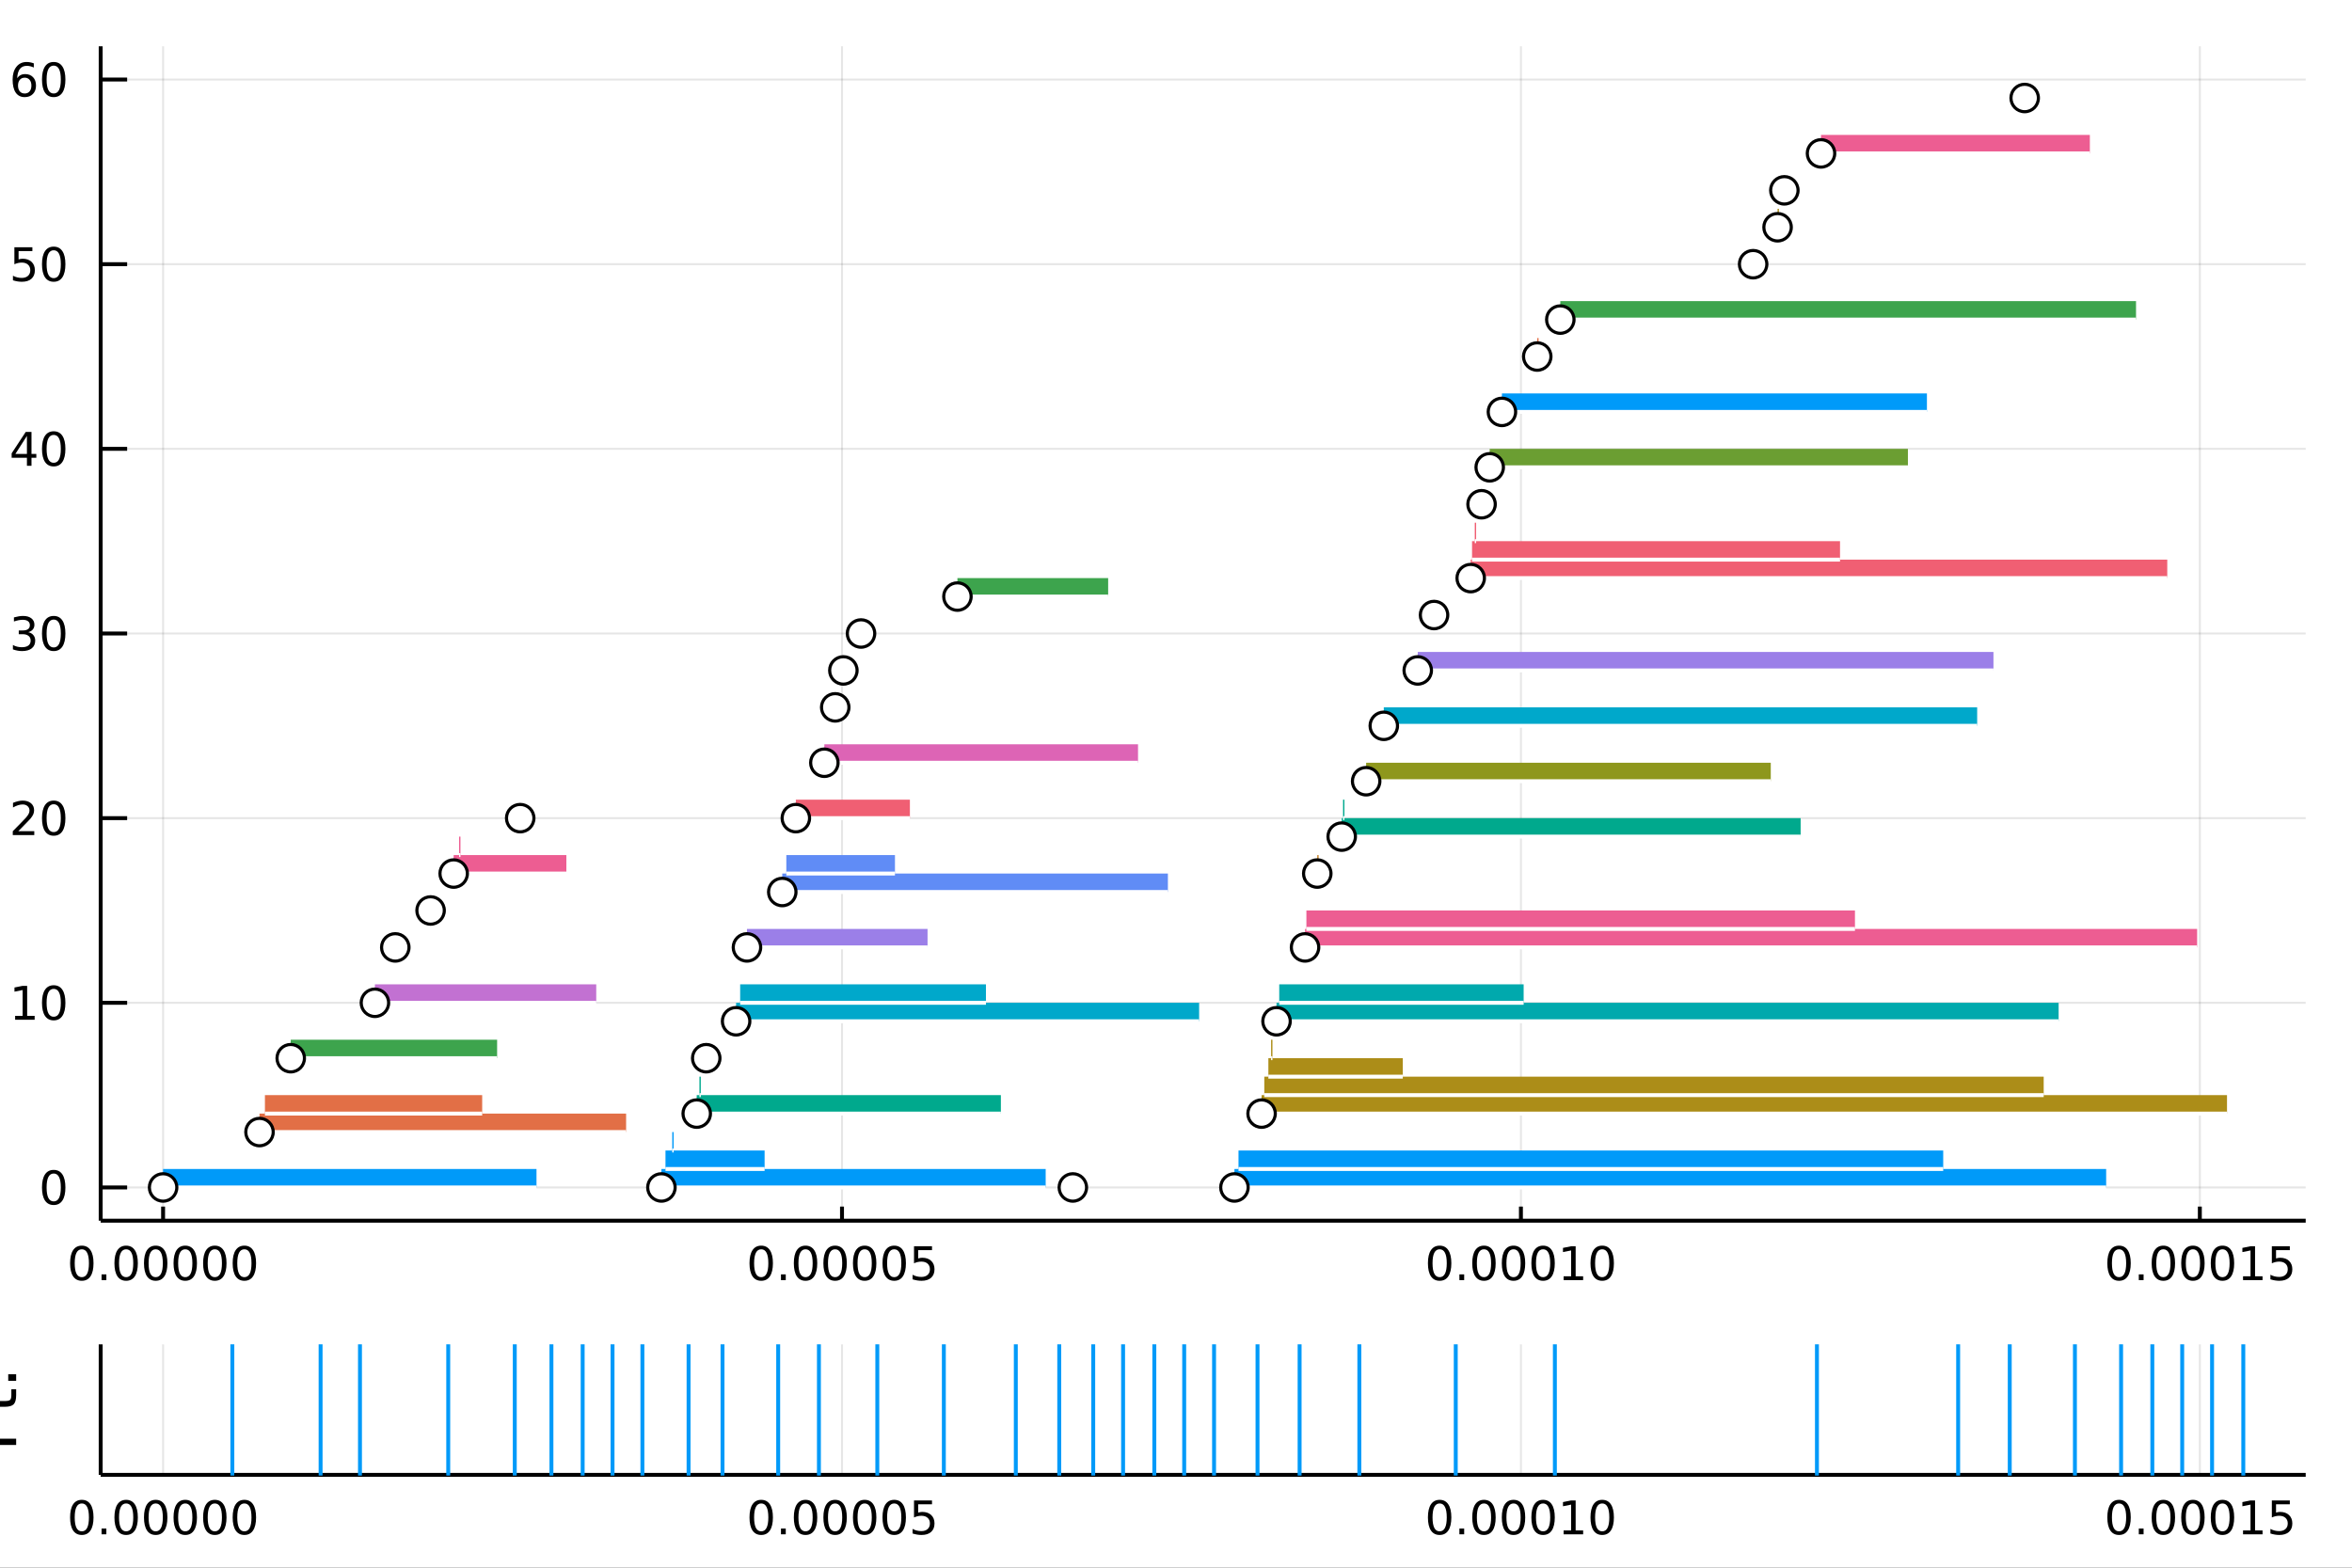 <?xml version="1.0" encoding="utf-8"?>
<svg xmlns="http://www.w3.org/2000/svg" xmlns:xlink="http://www.w3.org/1999/xlink" width="600" height="400" viewBox="0 0 2400 1600">
<rect x="0" y="0" width="2400" height="1600" fill="#333333" stroke="none"/>
<defs>
  <clipPath id="clip670">
    <rect x="0" y="0" width="2400" height="1600"/>
  </clipPath>
</defs>
<path clip-path="url(#clip670)" d="
M0 1600 L2400 1600 L2400 0 L0 0  Z
  " fill="#ffffff" fill-rule="evenodd" fill-opacity="1"/>
<defs>
  <clipPath id="clip671">
    <rect x="480" y="0" width="1681" height="1600"/>
  </clipPath>
</defs>
<path clip-path="url(#clip670)" d="
M102.74 1245.85 L2352.76 1245.85 L2352.76 47.244 L102.74 47.244  Z
  " fill="#ffffff" fill-rule="evenodd" fill-opacity="1"/>
<defs>
  <clipPath id="clip672">
    <rect x="102" y="47" width="2251" height="1200"/>
  </clipPath>
</defs>
<polyline clip-path="url(#clip672)" style="stroke:#000000; stroke-width:2; stroke-opacity:0.1; fill:none" points="
  166.42,1245.85 166.42,47.244 
  "/>
<polyline clip-path="url(#clip672)" style="stroke:#000000; stroke-width:2; stroke-opacity:0.1; fill:none" points="
  859.188,1245.85 859.188,47.244 
  "/>
<polyline clip-path="url(#clip672)" style="stroke:#000000; stroke-width:2; stroke-opacity:0.1; fill:none" points="
  1551.96,1245.85 1551.96,47.244 
  "/>
<polyline clip-path="url(#clip672)" style="stroke:#000000; stroke-width:2; stroke-opacity:0.1; fill:none" points="
  2244.73,1245.85 2244.73,47.244 
  "/>
<polyline clip-path="url(#clip670)" style="stroke:#000000; stroke-width:4; stroke-opacity:1; fill:none" points="
  102.74,1245.85 2352.76,1245.85 
  "/>
<polyline clip-path="url(#clip670)" style="stroke:#000000; stroke-width:4; stroke-opacity:1; fill:none" points="
  166.42,1245.85 166.42,1231.46 
  "/>
<polyline clip-path="url(#clip670)" style="stroke:#000000; stroke-width:4; stroke-opacity:1; fill:none" points="
  859.188,1245.85 859.188,1231.46 
  "/>
<polyline clip-path="url(#clip670)" style="stroke:#000000; stroke-width:4; stroke-opacity:1; fill:none" points="
  1551.96,1245.85 1551.96,1231.46 
  "/>
<polyline clip-path="url(#clip670)" style="stroke:#000000; stroke-width:4; stroke-opacity:1; fill:none" points="
  2244.73,1245.85 2244.73,1231.46 
  "/>
<path clip-path="url(#clip670)" d="M 0 0 M83.481 1275.04 Q79.869 1275.04 78.041 1278.6 Q76.235 1282.14 76.235 1289.27 Q76.235 1296.38 78.041 1299.94 Q79.869 1303.49 83.481 1303.49 Q87.115 1303.49 88.92 1299.94 Q90.749 1296.38 90.749 1289.27 Q90.749 1282.14 88.92 1278.6 Q87.115 1275.04 83.481 1275.04 M83.481 1271.33 Q89.291 1271.33 92.346 1275.94 Q95.425 1280.52 95.425 1289.27 Q95.425 1298 92.346 1302.61 Q89.291 1307.19 83.481 1307.19 Q77.67 1307.19 74.592 1302.61 Q71.536 1298 71.536 1289.27 Q71.536 1280.52 74.592 1275.94 Q77.67 1271.33 83.481 1271.33 Z" fill="#000000" fill-rule="evenodd" fill-opacity="1" /><path clip-path="url(#clip670)" d="M 0 0 M103.642 1300.64 L108.527 1300.64 L108.527 1306.52 L103.642 1306.52 L103.642 1300.64 Z" fill="#000000" fill-rule="evenodd" fill-opacity="1" /><path clip-path="url(#clip670)" d="M 0 0 M128.712 1275.04 Q125.101 1275.04 123.272 1278.6 Q121.466 1282.14 121.466 1289.27 Q121.466 1296.38 123.272 1299.94 Q125.101 1303.49 128.712 1303.49 Q132.346 1303.49 134.152 1299.94 Q135.98 1296.38 135.98 1289.27 Q135.98 1282.14 134.152 1278.6 Q132.346 1275.04 128.712 1275.04 M128.712 1271.33 Q134.522 1271.33 137.577 1275.94 Q140.656 1280.52 140.656 1289.27 Q140.656 1298 137.577 1302.61 Q134.522 1307.19 128.712 1307.19 Q122.902 1307.19 119.823 1302.61 Q116.767 1298 116.767 1289.27 Q116.767 1280.52 119.823 1275.94 Q122.902 1271.33 128.712 1271.33 Z" fill="#000000" fill-rule="evenodd" fill-opacity="1" /><path clip-path="url(#clip670)" d="M 0 0 M158.874 1275.04 Q155.263 1275.04 153.434 1278.6 Q151.628 1282.14 151.628 1289.27 Q151.628 1296.38 153.434 1299.94 Q155.263 1303.49 158.874 1303.49 Q162.508 1303.49 164.313 1299.94 Q166.142 1296.38 166.142 1289.27 Q166.142 1282.14 164.313 1278.6 Q162.508 1275.04 158.874 1275.04 M158.874 1271.33 Q164.684 1271.33 167.739 1275.94 Q170.818 1280.52 170.818 1289.27 Q170.818 1298 167.739 1302.61 Q164.684 1307.19 158.874 1307.19 Q153.063 1307.19 149.985 1302.61 Q146.929 1298 146.929 1289.27 Q146.929 1280.52 149.985 1275.94 Q153.063 1271.33 158.874 1271.33 Z" fill="#000000" fill-rule="evenodd" fill-opacity="1" /><path clip-path="url(#clip670)" d="M 0 0 M189.035 1275.04 Q185.424 1275.04 183.596 1278.6 Q181.79 1282.14 181.79 1289.27 Q181.79 1296.38 183.596 1299.94 Q185.424 1303.49 189.035 1303.49 Q192.67 1303.49 194.475 1299.94 Q196.304 1296.38 196.304 1289.27 Q196.304 1282.14 194.475 1278.6 Q192.67 1275.04 189.035 1275.04 M189.035 1271.33 Q194.846 1271.33 197.901 1275.94 Q200.98 1280.52 200.98 1289.27 Q200.98 1298 197.901 1302.61 Q194.846 1307.19 189.035 1307.19 Q183.225 1307.19 180.147 1302.61 Q177.091 1298 177.091 1289.27 Q177.091 1280.52 180.147 1275.94 Q183.225 1271.33 189.035 1271.33 Z" fill="#000000" fill-rule="evenodd" fill-opacity="1" /><path clip-path="url(#clip670)" d="M 0 0 M219.197 1275.04 Q215.586 1275.04 213.758 1278.6 Q211.952 1282.14 211.952 1289.27 Q211.952 1296.38 213.758 1299.94 Q215.586 1303.49 219.197 1303.49 Q222.832 1303.49 224.637 1299.94 Q226.466 1296.38 226.466 1289.27 Q226.466 1282.14 224.637 1278.6 Q222.832 1275.04 219.197 1275.04 M219.197 1271.33 Q225.007 1271.33 228.063 1275.94 Q231.142 1280.52 231.142 1289.27 Q231.142 1298 228.063 1302.61 Q225.007 1307.19 219.197 1307.19 Q213.387 1307.19 210.309 1302.61 Q207.253 1298 207.253 1289.27 Q207.253 1280.52 210.309 1275.94 Q213.387 1271.33 219.197 1271.33 Z" fill="#000000" fill-rule="evenodd" fill-opacity="1" /><path clip-path="url(#clip670)" d="M 0 0 M249.359 1275.04 Q245.748 1275.04 243.919 1278.6 Q242.114 1282.14 242.114 1289.27 Q242.114 1296.38 243.919 1299.94 Q245.748 1303.49 249.359 1303.49 Q252.993 1303.49 254.799 1299.94 Q256.628 1296.38 256.628 1289.27 Q256.628 1282.14 254.799 1278.6 Q252.993 1275.04 249.359 1275.04 M249.359 1271.33 Q255.169 1271.33 258.225 1275.94 Q261.304 1280.52 261.304 1289.27 Q261.304 1298 258.225 1302.61 Q255.169 1307.19 249.359 1307.19 Q243.549 1307.19 240.47 1302.61 Q237.415 1298 237.415 1289.27 Q237.415 1280.52 240.47 1275.94 Q243.549 1271.33 249.359 1271.33 Z" fill="#000000" fill-rule="evenodd" fill-opacity="1" /><path clip-path="url(#clip670)" d="M 0 0 M776.747 1275.04 Q773.136 1275.04 771.307 1278.6 Q769.501 1282.14 769.501 1289.27 Q769.501 1296.38 771.307 1299.94 Q773.136 1303.49 776.747 1303.49 Q780.381 1303.49 782.186 1299.94 Q784.015 1296.38 784.015 1289.27 Q784.015 1282.14 782.186 1278.6 Q780.381 1275.04 776.747 1275.04 M776.747 1271.33 Q782.557 1271.33 785.612 1275.94 Q788.691 1280.52 788.691 1289.27 Q788.691 1298 785.612 1302.61 Q782.557 1307.19 776.747 1307.19 Q770.936 1307.19 767.858 1302.61 Q764.802 1298 764.802 1289.27 Q764.802 1280.52 767.858 1275.94 Q770.936 1271.33 776.747 1271.33 Z" fill="#000000" fill-rule="evenodd" fill-opacity="1" /><path clip-path="url(#clip670)" d="M 0 0 M796.909 1300.64 L801.793 1300.64 L801.793 1306.52 L796.909 1306.52 L796.909 1300.64 Z" fill="#000000" fill-rule="evenodd" fill-opacity="1" /><path clip-path="url(#clip670)" d="M 0 0 M821.978 1275.04 Q818.367 1275.04 816.538 1278.6 Q814.733 1282.14 814.733 1289.27 Q814.733 1296.38 816.538 1299.94 Q818.367 1303.49 821.978 1303.49 Q825.612 1303.49 827.418 1299.94 Q829.246 1296.38 829.246 1289.27 Q829.246 1282.14 827.418 1278.6 Q825.612 1275.04 821.978 1275.04 M821.978 1271.33 Q827.788 1271.33 830.844 1275.94 Q833.922 1280.52 833.922 1289.27 Q833.922 1298 830.844 1302.61 Q827.788 1307.19 821.978 1307.19 Q816.168 1307.19 813.089 1302.61 Q810.033 1298 810.033 1289.27 Q810.033 1280.52 813.089 1275.94 Q816.168 1271.33 821.978 1271.33 Z" fill="#000000" fill-rule="evenodd" fill-opacity="1" /><path clip-path="url(#clip670)" d="M 0 0 M852.14 1275.04 Q848.529 1275.04 846.7 1278.6 Q844.894 1282.14 844.894 1289.27 Q844.894 1296.38 846.7 1299.94 Q848.529 1303.49 852.14 1303.49 Q855.774 1303.49 857.58 1299.94 Q859.408 1296.38 859.408 1289.27 Q859.408 1282.14 857.58 1278.6 Q855.774 1275.04 852.14 1275.04 M852.14 1271.33 Q857.95 1271.33 861.005 1275.94 Q864.084 1280.52 864.084 1289.27 Q864.084 1298 861.005 1302.61 Q857.95 1307.19 852.14 1307.19 Q846.33 1307.19 843.251 1302.61 Q840.195 1298 840.195 1289.27 Q840.195 1280.52 843.251 1275.94 Q846.33 1271.33 852.14 1271.33 Z" fill="#000000" fill-rule="evenodd" fill-opacity="1" /><path clip-path="url(#clip670)" d="M 0 0 M882.302 1275.04 Q878.691 1275.04 876.862 1278.6 Q875.056 1282.14 875.056 1289.27 Q875.056 1296.38 876.862 1299.94 Q878.691 1303.49 882.302 1303.49 Q885.936 1303.49 887.741 1299.94 Q889.57 1296.38 889.57 1289.27 Q889.57 1282.14 887.741 1278.6 Q885.936 1275.04 882.302 1275.04 M882.302 1271.33 Q888.112 1271.33 891.167 1275.94 Q894.246 1280.52 894.246 1289.27 Q894.246 1298 891.167 1302.61 Q888.112 1307.19 882.302 1307.19 Q876.491 1307.19 873.413 1302.61 Q870.357 1298 870.357 1289.27 Q870.357 1280.52 873.413 1275.94 Q876.491 1271.33 882.302 1271.33 Z" fill="#000000" fill-rule="evenodd" fill-opacity="1" /><path clip-path="url(#clip670)" d="M 0 0 M912.463 1275.04 Q908.852 1275.04 907.024 1278.6 Q905.218 1282.14 905.218 1289.27 Q905.218 1296.38 907.024 1299.94 Q908.852 1303.49 912.463 1303.49 Q916.098 1303.49 917.903 1299.94 Q919.732 1296.38 919.732 1289.27 Q919.732 1282.14 917.903 1278.6 Q916.098 1275.04 912.463 1275.04 M912.463 1271.33 Q918.274 1271.33 921.329 1275.94 Q924.408 1280.52 924.408 1289.27 Q924.408 1298 921.329 1302.61 Q918.274 1307.19 912.463 1307.19 Q906.653 1307.19 903.575 1302.61 Q900.519 1298 900.519 1289.27 Q900.519 1280.52 903.575 1275.94 Q906.653 1271.33 912.463 1271.33 Z" fill="#000000" fill-rule="evenodd" fill-opacity="1" /><path clip-path="url(#clip670)" d="M 0 0 M932.672 1271.96 L951.028 1271.96 L951.028 1275.89 L936.954 1275.89 L936.954 1284.37 Q937.973 1284.02 938.991 1283.86 Q940.01 1283.67 941.028 1283.67 Q946.815 1283.67 950.195 1286.84 Q953.574 1290.01 953.574 1295.43 Q953.574 1301.01 950.102 1304.11 Q946.63 1307.19 940.311 1307.19 Q938.135 1307.19 935.866 1306.82 Q933.621 1306.45 931.213 1305.71 L931.213 1301.01 Q933.297 1302.14 935.519 1302.7 Q937.741 1303.25 940.218 1303.25 Q944.223 1303.25 946.561 1301.15 Q948.898 1299.04 948.898 1295.43 Q948.898 1291.82 946.561 1289.71 Q944.223 1287.61 940.218 1287.61 Q938.343 1287.61 936.468 1288.02 Q934.616 1288.44 932.672 1289.32 L932.672 1271.96 Z" fill="#000000" fill-rule="evenodd" fill-opacity="1" /><path clip-path="url(#clip670)" d="M 0 0 M1469.02 1275.04 Q1465.41 1275.04 1463.58 1278.6 Q1461.77 1282.14 1461.77 1289.27 Q1461.77 1296.38 1463.58 1299.94 Q1465.41 1303.49 1469.02 1303.49 Q1472.65 1303.49 1474.46 1299.94 Q1476.29 1296.38 1476.29 1289.27 Q1476.29 1282.14 1474.46 1278.6 Q1472.65 1275.04 1469.02 1275.04 M1469.02 1271.33 Q1474.83 1271.33 1477.88 1275.94 Q1480.96 1280.52 1480.96 1289.27 Q1480.96 1298 1477.88 1302.61 Q1474.83 1307.19 1469.02 1307.19 Q1463.21 1307.19 1460.13 1302.61 Q1457.07 1298 1457.07 1289.27 Q1457.07 1280.52 1460.13 1275.94 Q1463.21 1271.33 1469.02 1271.33 Z" fill="#000000" fill-rule="evenodd" fill-opacity="1" /><path clip-path="url(#clip670)" d="M 0 0 M1489.18 1300.64 L1494.06 1300.64 L1494.06 1306.52 L1489.18 1306.52 L1489.18 1300.64 Z" fill="#000000" fill-rule="evenodd" fill-opacity="1" /><path clip-path="url(#clip670)" d="M 0 0 M1514.25 1275.04 Q1510.64 1275.04 1508.81 1278.6 Q1507 1282.14 1507 1289.27 Q1507 1296.38 1508.81 1299.94 Q1510.64 1303.49 1514.25 1303.49 Q1517.88 1303.49 1519.69 1299.94 Q1521.52 1296.38 1521.52 1289.27 Q1521.52 1282.14 1519.69 1278.6 Q1517.88 1275.04 1514.25 1275.04 M1514.25 1271.33 Q1520.06 1271.33 1523.11 1275.94 Q1526.19 1280.52 1526.19 1289.27 Q1526.19 1298 1523.11 1302.61 Q1520.06 1307.19 1514.25 1307.19 Q1508.44 1307.19 1505.36 1302.61 Q1502.3 1298 1502.3 1289.27 Q1502.3 1280.52 1505.36 1275.94 Q1508.44 1271.33 1514.25 1271.33 Z" fill="#000000" fill-rule="evenodd" fill-opacity="1" /><path clip-path="url(#clip670)" d="M 0 0 M1544.41 1275.04 Q1540.8 1275.04 1538.97 1278.6 Q1537.17 1282.14 1537.17 1289.27 Q1537.17 1296.38 1538.97 1299.94 Q1540.8 1303.49 1544.41 1303.49 Q1548.04 1303.49 1549.85 1299.94 Q1551.68 1296.38 1551.68 1289.27 Q1551.68 1282.14 1549.85 1278.6 Q1548.04 1275.04 1544.41 1275.04 M1544.41 1271.33 Q1550.22 1271.33 1553.28 1275.94 Q1556.35 1280.52 1556.35 1289.27 Q1556.35 1298 1553.28 1302.61 Q1550.22 1307.19 1544.41 1307.19 Q1538.6 1307.19 1535.52 1302.61 Q1532.47 1298 1532.47 1289.27 Q1532.47 1280.52 1535.52 1275.94 Q1538.6 1271.33 1544.41 1271.33 Z" fill="#000000" fill-rule="evenodd" fill-opacity="1" /><path clip-path="url(#clip670)" d="M 0 0 M1574.57 1275.04 Q1570.96 1275.04 1569.13 1278.6 Q1567.33 1282.14 1567.33 1289.27 Q1567.33 1296.38 1569.13 1299.94 Q1570.96 1303.49 1574.57 1303.49 Q1578.21 1303.49 1580.01 1299.94 Q1581.84 1296.38 1581.84 1289.27 Q1581.84 1282.14 1580.01 1278.6 Q1578.21 1275.04 1574.57 1275.04 M1574.57 1271.33 Q1580.38 1271.33 1583.44 1275.94 Q1586.52 1280.52 1586.52 1289.27 Q1586.52 1298 1583.44 1302.61 Q1580.38 1307.19 1574.57 1307.19 Q1568.76 1307.19 1565.68 1302.61 Q1562.63 1298 1562.63 1289.27 Q1562.63 1280.52 1565.68 1275.94 Q1568.76 1271.33 1574.57 1271.33 Z" fill="#000000" fill-rule="evenodd" fill-opacity="1" /><path clip-path="url(#clip670)" d="M 0 0 M1595.54 1302.58 L1603.18 1302.58 L1603.18 1276.22 L1594.87 1277.88 L1594.87 1273.62 L1603.14 1271.96 L1607.81 1271.96 L1607.81 1302.58 L1615.45 1302.58 L1615.45 1306.52 L1595.54 1306.52 L1595.54 1302.58 Z" fill="#000000" fill-rule="evenodd" fill-opacity="1" /><path clip-path="url(#clip670)" d="M 0 0 M1634.9 1275.04 Q1631.29 1275.04 1629.46 1278.6 Q1627.65 1282.14 1627.65 1289.27 Q1627.65 1296.38 1629.46 1299.94 Q1631.29 1303.49 1634.9 1303.49 Q1638.53 1303.49 1640.34 1299.94 Q1642.16 1296.38 1642.16 1289.27 Q1642.16 1282.14 1640.34 1278.6 Q1638.53 1275.04 1634.9 1275.04 M1634.9 1271.33 Q1640.71 1271.33 1643.76 1275.94 Q1646.84 1280.52 1646.84 1289.27 Q1646.84 1298 1643.76 1302.61 Q1640.71 1307.19 1634.9 1307.19 Q1629.09 1307.19 1626.01 1302.61 Q1622.95 1298 1622.95 1289.27 Q1622.95 1280.52 1626.01 1275.94 Q1629.09 1271.33 1634.9 1271.33 Z" fill="#000000" fill-rule="evenodd" fill-opacity="1" /><path clip-path="url(#clip670)" d="M 0 0 M2162.28 1275.04 Q2158.67 1275.04 2156.84 1278.6 Q2155.04 1282.14 2155.04 1289.27 Q2155.04 1296.38 2156.84 1299.94 Q2158.67 1303.49 2162.28 1303.49 Q2165.92 1303.49 2167.72 1299.94 Q2169.55 1296.38 2169.55 1289.27 Q2169.55 1282.14 2167.72 1278.6 Q2165.92 1275.04 2162.28 1275.04 M2162.28 1271.33 Q2168.09 1271.33 2171.15 1275.94 Q2174.23 1280.52 2174.23 1289.27 Q2174.23 1298 2171.15 1302.61 Q2168.09 1307.19 2162.28 1307.19 Q2156.47 1307.19 2153.39 1302.61 Q2150.34 1298 2150.34 1289.27 Q2150.34 1280.52 2153.39 1275.94 Q2156.47 1271.33 2162.28 1271.33 Z" fill="#000000" fill-rule="evenodd" fill-opacity="1" /><path clip-path="url(#clip670)" d="M 0 0 M2182.45 1300.64 L2187.33 1300.64 L2187.33 1306.52 L2182.45 1306.52 L2182.45 1300.64 Z" fill="#000000" fill-rule="evenodd" fill-opacity="1" /><path clip-path="url(#clip670)" d="M 0 0 M2207.51 1275.04 Q2203.9 1275.04 2202.07 1278.6 Q2200.27 1282.14 2200.27 1289.27 Q2200.27 1296.38 2202.07 1299.94 Q2203.9 1303.49 2207.51 1303.49 Q2211.15 1303.49 2212.95 1299.94 Q2214.78 1296.38 2214.78 1289.27 Q2214.78 1282.14 2212.95 1278.6 Q2211.15 1275.04 2207.51 1275.04 M2207.51 1271.33 Q2213.32 1271.33 2216.38 1275.94 Q2219.46 1280.52 2219.46 1289.27 Q2219.46 1298 2216.38 1302.61 Q2213.32 1307.19 2207.51 1307.19 Q2201.7 1307.19 2198.63 1302.61 Q2195.57 1298 2195.57 1289.27 Q2195.57 1280.52 2198.63 1275.94 Q2201.7 1271.33 2207.51 1271.33 Z" fill="#000000" fill-rule="evenodd" fill-opacity="1" /><path clip-path="url(#clip670)" d="M 0 0 M2237.68 1275.04 Q2234.07 1275.04 2232.24 1278.6 Q2230.43 1282.14 2230.43 1289.27 Q2230.43 1296.38 2232.24 1299.94 Q2234.07 1303.49 2237.68 1303.49 Q2241.31 1303.49 2243.12 1299.94 Q2244.95 1296.38 2244.95 1289.27 Q2244.95 1282.14 2243.12 1278.6 Q2241.31 1275.04 2237.68 1275.04 M2237.68 1271.33 Q2243.49 1271.33 2246.54 1275.94 Q2249.62 1280.52 2249.62 1289.27 Q2249.62 1298 2246.54 1302.61 Q2243.49 1307.19 2237.68 1307.19 Q2231.87 1307.19 2228.79 1302.61 Q2225.73 1298 2225.73 1289.27 Q2225.73 1280.52 2228.79 1275.94 Q2231.87 1271.33 2237.68 1271.33 Z" fill="#000000" fill-rule="evenodd" fill-opacity="1" /><path clip-path="url(#clip670)" d="M 0 0 M2267.84 1275.04 Q2264.23 1275.04 2262.4 1278.6 Q2260.59 1282.14 2260.59 1289.27 Q2260.59 1296.38 2262.4 1299.94 Q2264.23 1303.49 2267.84 1303.49 Q2271.47 1303.49 2273.28 1299.94 Q2275.11 1296.38 2275.11 1289.27 Q2275.11 1282.14 2273.28 1278.6 Q2271.47 1275.04 2267.84 1275.04 M2267.84 1271.33 Q2273.65 1271.33 2276.7 1275.94 Q2279.78 1280.52 2279.78 1289.27 Q2279.78 1298 2276.7 1302.61 Q2273.65 1307.19 2267.84 1307.19 Q2262.03 1307.19 2258.95 1302.61 Q2255.89 1298 2255.89 1289.27 Q2255.89 1280.52 2258.95 1275.94 Q2262.03 1271.33 2267.84 1271.33 Z" fill="#000000" fill-rule="evenodd" fill-opacity="1" /><path clip-path="url(#clip670)" d="M 0 0 M2288.81 1302.58 L2296.45 1302.58 L2296.45 1276.22 L2288.14 1277.88 L2288.14 1273.62 L2296.4 1271.96 L2301.08 1271.96 L2301.08 1302.58 L2308.72 1302.58 L2308.72 1306.52 L2288.81 1306.52 L2288.81 1302.58 Z" fill="#000000" fill-rule="evenodd" fill-opacity="1" /><path clip-path="url(#clip670)" d="M 0 0 M2318.21 1271.96 L2336.56 1271.96 L2336.56 1275.89 L2322.49 1275.89 L2322.49 1284.37 Q2323.51 1284.02 2324.53 1283.86 Q2325.55 1283.67 2326.57 1283.67 Q2332.35 1283.67 2335.73 1286.84 Q2339.11 1290.01 2339.11 1295.43 Q2339.11 1301.01 2335.64 1304.11 Q2332.17 1307.19 2325.85 1307.19 Q2323.67 1307.19 2321.4 1306.82 Q2319.16 1306.45 2316.75 1305.71 L2316.75 1301.01 Q2318.83 1302.14 2321.06 1302.7 Q2323.28 1303.25 2325.75 1303.25 Q2329.76 1303.25 2332.1 1301.15 Q2334.44 1299.04 2334.44 1295.43 Q2334.44 1291.82 2332.1 1289.71 Q2329.76 1287.61 2325.75 1287.61 Q2323.88 1287.61 2322 1288.02 Q2320.15 1288.44 2318.21 1289.32 L2318.21 1271.96 Z" fill="#000000" fill-rule="evenodd" fill-opacity="1" /><polyline clip-path="url(#clip672)" style="stroke:#000000; stroke-width:2; stroke-opacity:0.1; fill:none" points="
  102.74,1211.92 2352.76,1211.92 
  "/>
<polyline clip-path="url(#clip672)" style="stroke:#000000; stroke-width:2; stroke-opacity:0.1; fill:none" points="
  102.74,1023.46 2352.76,1023.46 
  "/>
<polyline clip-path="url(#clip672)" style="stroke:#000000; stroke-width:2; stroke-opacity:0.1; fill:none" points="
  102.74,835.004 2352.76,835.004 
  "/>
<polyline clip-path="url(#clip672)" style="stroke:#000000; stroke-width:2; stroke-opacity:0.1; fill:none" points="
  102.74,646.545 2352.76,646.545 
  "/>
<polyline clip-path="url(#clip672)" style="stroke:#000000; stroke-width:2; stroke-opacity:0.1; fill:none" points="
  102.74,458.086 2352.76,458.086 
  "/>
<polyline clip-path="url(#clip672)" style="stroke:#000000; stroke-width:2; stroke-opacity:0.1; fill:none" points="
  102.74,269.626 2352.76,269.626 
  "/>
<polyline clip-path="url(#clip672)" style="stroke:#000000; stroke-width:2; stroke-opacity:0.1; fill:none" points="
  102.74,81.167 2352.76,81.167 
  "/>
<polyline clip-path="url(#clip670)" style="stroke:#000000; stroke-width:4; stroke-opacity:1; fill:none" points="
  102.74,1245.85 102.74,47.244 
  "/>
<polyline clip-path="url(#clip670)" style="stroke:#000000; stroke-width:4; stroke-opacity:1; fill:none" points="
  102.74,1211.92 129.74,1211.92 
  "/>
<polyline clip-path="url(#clip670)" style="stroke:#000000; stroke-width:4; stroke-opacity:1; fill:none" points="
  102.74,1023.46 129.74,1023.46 
  "/>
<polyline clip-path="url(#clip670)" style="stroke:#000000; stroke-width:4; stroke-opacity:1; fill:none" points="
  102.74,835.004 129.74,835.004 
  "/>
<polyline clip-path="url(#clip670)" style="stroke:#000000; stroke-width:4; stroke-opacity:1; fill:none" points="
  102.74,646.545 129.74,646.545 
  "/>
<polyline clip-path="url(#clip670)" style="stroke:#000000; stroke-width:4; stroke-opacity:1; fill:none" points="
  102.74,458.086 129.74,458.086 
  "/>
<polyline clip-path="url(#clip670)" style="stroke:#000000; stroke-width:4; stroke-opacity:1; fill:none" points="
  102.74,269.626 129.74,269.626 
  "/>
<polyline clip-path="url(#clip670)" style="stroke:#000000; stroke-width:4; stroke-opacity:1; fill:none" points="
  102.74,81.167 129.74,81.167 
  "/>
<path clip-path="url(#clip670)" d="M 0 0 M54.796 1197.72 Q51.185 1197.72 49.356 1201.29 Q47.55 1204.83 47.55 1211.96 Q47.55 1219.06 49.356 1222.63 Q51.185 1226.17 54.796 1226.17 Q58.43 1226.17 60.236 1222.63 Q62.064 1219.06 62.064 1211.96 Q62.064 1204.83 60.236 1201.29 Q58.43 1197.72 54.796 1197.72 M54.796 1194.02 Q60.606 1194.02 63.661 1198.62 Q66.74 1203.21 66.74 1211.96 Q66.74 1220.68 63.661 1225.29 Q60.606 1229.87 54.796 1229.87 Q48.986 1229.87 45.907 1225.29 Q42.851 1220.68 42.851 1211.96 Q42.851 1203.21 45.907 1198.62 Q48.986 1194.02 54.796 1194.02 Z" fill="#000000" fill-rule="evenodd" fill-opacity="1" /><path clip-path="url(#clip670)" d="M 0 0 M15.444 1036.81 L23.083 1036.81 L23.083 1010.44 L14.773 1012.11 L14.773 1007.85 L23.037 1006.18 L27.713 1006.18 L27.713 1036.81 L35.351 1036.81 L35.351 1040.74 L15.444 1040.74 L15.444 1036.81 Z" fill="#000000" fill-rule="evenodd" fill-opacity="1" /><path clip-path="url(#clip670)" d="M 0 0 M54.796 1009.26 Q51.185 1009.26 49.356 1012.83 Q47.55 1016.37 47.55 1023.5 Q47.55 1030.6 49.356 1034.17 Q51.185 1037.71 54.796 1037.71 Q58.43 1037.71 60.236 1034.17 Q62.064 1030.6 62.064 1023.5 Q62.064 1016.37 60.236 1012.83 Q58.43 1009.26 54.796 1009.26 M54.796 1005.56 Q60.606 1005.56 63.661 1010.17 Q66.74 1014.75 66.74 1023.5 Q66.74 1032.23 63.661 1036.83 Q60.606 1041.41 54.796 1041.41 Q48.986 1041.41 45.907 1036.83 Q42.851 1032.23 42.851 1023.5 Q42.851 1014.75 45.907 1010.17 Q48.986 1005.56 54.796 1005.56 Z" fill="#000000" fill-rule="evenodd" fill-opacity="1" /><path clip-path="url(#clip670)" d="M 0 0 M18.662 848.349 L34.981 848.349 L34.981 852.284 L13.037 852.284 L13.037 848.349 Q15.699 845.594 20.282 840.965 Q24.889 836.312 26.069 834.97 Q28.314 832.446 29.194 830.71 Q30.097 828.951 30.097 827.261 Q30.097 824.507 28.152 822.771 Q26.231 821.034 23.129 821.034 Q20.93 821.034 18.477 821.798 Q16.046 822.562 13.268 824.113 L13.268 819.391 Q16.092 818.257 18.546 817.678 Q21 817.099 23.037 817.099 Q28.407 817.099 31.602 819.784 Q34.796 822.47 34.796 826.96 Q34.796 829.09 33.986 831.011 Q33.199 832.909 31.092 835.502 Q30.514 836.173 27.412 839.391 Q24.31 842.585 18.662 848.349 Z" fill="#000000" fill-rule="evenodd" fill-opacity="1" /><path clip-path="url(#clip670)" d="M 0 0 M54.796 820.803 Q51.185 820.803 49.356 824.368 Q47.55 827.909 47.55 835.039 Q47.55 842.145 49.356 845.71 Q51.185 849.252 54.796 849.252 Q58.43 849.252 60.236 845.71 Q62.064 842.145 62.064 835.039 Q62.064 827.909 60.236 824.368 Q58.43 820.803 54.796 820.803 M54.796 817.099 Q60.606 817.099 63.661 821.706 Q66.74 826.289 66.74 835.039 Q66.74 843.766 63.661 848.372 Q60.606 852.956 54.796 852.956 Q48.986 852.956 45.907 848.372 Q42.851 843.766 42.851 835.039 Q42.851 826.289 45.907 821.706 Q48.986 817.099 54.796 817.099 Z" fill="#000000" fill-rule="evenodd" fill-opacity="1" /><path clip-path="url(#clip670)" d="M 0 0 M28.8 645.191 Q32.157 645.908 34.032 648.177 Q35.93 650.445 35.93 653.779 Q35.93 658.894 32.412 661.695 Q28.893 664.496 22.412 664.496 Q20.236 664.496 17.921 664.056 Q15.629 663.64 13.176 662.783 L13.176 658.269 Q15.12 659.404 17.435 659.982 Q19.75 660.561 22.273 660.561 Q26.671 660.561 28.963 658.825 Q31.277 657.089 31.277 653.779 Q31.277 650.723 29.125 649.01 Q26.995 647.274 23.176 647.274 L19.148 647.274 L19.148 643.431 L23.361 643.431 Q26.81 643.431 28.639 642.066 Q30.467 640.677 30.467 638.084 Q30.467 635.422 28.569 634.01 Q26.694 632.575 23.176 632.575 Q21.254 632.575 19.055 632.992 Q16.856 633.408 14.217 634.288 L14.217 630.121 Q16.879 629.381 19.194 629.01 Q21.532 628.64 23.592 628.64 Q28.916 628.64 32.018 631.07 Q35.12 633.478 35.12 637.598 Q35.12 640.469 33.476 642.459 Q31.833 644.427 28.8 645.191 Z" fill="#000000" fill-rule="evenodd" fill-opacity="1" /><path clip-path="url(#clip670)" d="M 0 0 M54.796 632.344 Q51.185 632.344 49.356 635.908 Q47.55 639.45 47.55 646.58 Q47.55 653.686 49.356 657.251 Q51.185 660.792 54.796 660.792 Q58.43 660.792 60.236 657.251 Q62.064 653.686 62.064 646.58 Q62.064 639.45 60.236 635.908 Q58.43 632.344 54.796 632.344 M54.796 628.64 Q60.606 628.64 63.661 633.246 Q66.74 637.83 66.74 646.58 Q66.74 655.306 63.661 659.913 Q60.606 664.496 54.796 664.496 Q48.986 664.496 45.907 659.913 Q42.851 655.306 42.851 646.58 Q42.851 637.83 45.907 633.246 Q48.986 628.64 54.796 628.64 Z" fill="#000000" fill-rule="evenodd" fill-opacity="1" /><path clip-path="url(#clip670)" d="M 0 0 M27.481 444.88 L15.676 463.329 L27.481 463.329 L27.481 444.88 M26.254 440.806 L32.134 440.806 L32.134 463.329 L37.064 463.329 L37.064 467.217 L32.134 467.217 L32.134 475.366 L27.481 475.366 L27.481 467.217 L11.879 467.217 L11.879 462.704 L26.254 440.806 Z" fill="#000000" fill-rule="evenodd" fill-opacity="1" /><path clip-path="url(#clip670)" d="M 0 0 M54.796 443.884 Q51.185 443.884 49.356 447.449 Q47.55 450.991 47.55 458.12 Q47.55 465.227 49.356 468.791 Q51.185 472.333 54.796 472.333 Q58.43 472.333 60.236 468.791 Q62.064 465.227 62.064 458.12 Q62.064 450.991 60.236 447.449 Q58.43 443.884 54.796 443.884 M54.796 440.181 Q60.606 440.181 63.661 444.787 Q66.74 449.37 66.74 458.12 Q66.74 466.847 63.661 471.453 Q60.606 476.037 54.796 476.037 Q48.986 476.037 45.907 471.453 Q42.851 466.847 42.851 458.12 Q42.851 449.37 45.907 444.787 Q48.986 440.181 54.796 440.181 Z" fill="#000000" fill-rule="evenodd" fill-opacity="1" /><path clip-path="url(#clip670)" d="M 0 0 M14.68 252.346 L33.037 252.346 L33.037 256.281 L18.963 256.281 L18.963 264.753 Q19.981 264.406 21 264.244 Q22.018 264.059 23.037 264.059 Q28.824 264.059 32.203 267.23 Q35.583 270.402 35.583 275.818 Q35.583 281.397 32.111 284.499 Q28.639 287.577 22.319 287.577 Q20.143 287.577 17.875 287.207 Q15.629 286.837 13.222 286.096 L13.222 281.397 Q15.305 282.531 17.527 283.087 Q19.75 283.642 22.227 283.642 Q26.231 283.642 28.569 281.536 Q30.907 279.429 30.907 275.818 Q30.907 272.207 28.569 270.101 Q26.231 267.994 22.227 267.994 Q20.352 267.994 18.477 268.411 Q16.625 268.828 14.68 269.707 L14.68 252.346 Z" fill="#000000" fill-rule="evenodd" fill-opacity="1" /><path clip-path="url(#clip670)" d="M 0 0 M54.796 255.425 Q51.185 255.425 49.356 258.99 Q47.55 262.531 47.55 269.661 Q47.55 276.767 49.356 280.332 Q51.185 283.874 54.796 283.874 Q58.43 283.874 60.236 280.332 Q62.064 276.767 62.064 269.661 Q62.064 262.531 60.236 258.99 Q58.43 255.425 54.796 255.425 M54.796 251.721 Q60.606 251.721 63.661 256.328 Q66.74 260.911 66.74 269.661 Q66.74 278.388 63.661 282.994 Q60.606 287.577 54.796 287.577 Q48.986 287.577 45.907 282.994 Q42.851 278.388 42.851 269.661 Q42.851 260.911 45.907 256.328 Q48.986 251.721 54.796 251.721 Z" fill="#000000" fill-rule="evenodd" fill-opacity="1" /><path clip-path="url(#clip670)" d="M 0 0 M25.213 79.303 Q22.064 79.303 20.213 81.456 Q18.384 83.609 18.384 87.359 Q18.384 91.086 20.213 93.262 Q22.064 95.414 25.213 95.414 Q28.361 95.414 30.189 93.262 Q32.041 91.086 32.041 87.359 Q32.041 83.609 30.189 81.456 Q28.361 79.303 25.213 79.303 M34.495 64.651 L34.495 68.91 Q32.736 68.077 30.93 67.637 Q29.148 67.197 27.389 67.197 Q22.759 67.197 20.305 70.322 Q17.875 73.447 17.527 79.766 Q18.893 77.752 20.953 76.688 Q23.014 75.6 25.49 75.6 Q30.699 75.6 33.708 78.771 Q36.74 81.919 36.74 87.359 Q36.74 92.683 33.592 95.9 Q30.444 99.118 25.213 99.118 Q19.217 99.118 16.046 94.535 Q12.875 89.928 12.875 81.201 Q12.875 73.007 16.764 68.146 Q20.652 63.262 27.203 63.262 Q28.963 63.262 30.745 63.609 Q32.55 63.956 34.495 64.651 Z" fill="#000000" fill-rule="evenodd" fill-opacity="1" /><path clip-path="url(#clip670)" d="M 0 0 M54.796 66.966 Q51.185 66.966 49.356 70.53 Q47.55 74.072 47.55 81.201 Q47.55 88.308 49.356 91.873 Q51.185 95.414 54.796 95.414 Q58.43 95.414 60.236 91.873 Q62.064 88.308 62.064 81.201 Q62.064 74.072 60.236 70.53 Q58.43 66.966 54.796 66.966 M54.796 63.262 Q60.606 63.262 63.661 67.868 Q66.74 72.451 66.74 81.201 Q66.74 89.928 63.661 94.535 Q60.606 99.118 54.796 99.118 Q48.986 99.118 45.907 94.535 Q42.851 89.928 42.851 81.201 Q42.851 72.451 45.907 67.868 Q48.986 63.262 54.796 63.262 Z" fill="#000000" fill-rule="evenodd" fill-opacity="1" /><path clip-path="url(#clip670)" d="M 0 0 M-85.897 783.551 L-85.897 777.121 L-38.377 777.121 L-38.377 783.551 L-85.897 783.551 Z" fill="#000000" fill-rule="evenodd" fill-opacity="1" /><path clip-path="url(#clip670)" d="M 0 0 M-59.893 734.949 L-38.377 734.949 L-38.377 740.805 L-59.702 740.805 Q-64.763 740.805 -67.277 742.778 Q-69.791 744.752 -69.791 748.699 Q-69.791 753.441 -66.768 756.178 Q-63.744 758.916 -58.524 758.916 L-38.377 758.916 L-38.377 764.804 L-74.025 764.804 L-74.025 758.916 L-68.487 758.916 Q-71.701 756.815 -73.293 753.982 Q-74.884 751.118 -74.884 747.394 Q-74.884 741.251 -71.065 738.1 Q-67.277 734.949 -59.893 734.949 Z" fill="#000000" fill-rule="evenodd" fill-opacity="1" /><path clip-path="url(#clip670)" d="M 0 0 M-84.146 717.475 L-74.025 717.475 L-74.025 705.412 L-69.473 705.412 L-69.473 717.475 L-50.121 717.475 Q-45.761 717.475 -44.52 716.297 Q-43.278 715.088 -43.278 711.427 L-43.278 705.412 L-38.377 705.412 L-38.377 711.427 Q-38.377 718.207 -40.891 720.785 Q-43.437 723.363 -50.121 723.363 L-69.473 723.363 L-69.473 727.66 L-74.025 727.66 L-74.025 723.363 L-84.146 723.363 L-84.146 717.475 Z" fill="#000000" fill-rule="evenodd" fill-opacity="1" /><path clip-path="url(#clip670)" d="M 0 0 M-57.665 667.218 L-54.8 667.218 L-54.8 694.144 Q-48.753 693.763 -45.57 690.516 Q-42.419 687.238 -42.419 681.413 Q-42.419 678.039 -43.246 674.888 Q-44.074 671.705 -45.729 668.586 L-40.191 668.586 Q-38.854 671.737 -38.154 675.047 Q-37.454 678.358 -37.454 681.763 Q-37.454 690.293 -42.419 695.29 Q-47.384 700.256 -55.85 700.256 Q-64.603 700.256 -69.728 695.545 Q-74.884 690.802 -74.884 682.782 Q-74.884 675.588 -70.237 671.419 Q-65.622 667.218 -57.665 667.218 M-59.383 673.074 Q-64.19 673.138 -67.054 675.779 Q-69.919 678.389 -69.919 682.718 Q-69.919 687.62 -67.15 690.58 Q-64.381 693.508 -59.352 693.953 L-59.383 673.074 Z" fill="#000000" fill-rule="evenodd" fill-opacity="1" /><path clip-path="url(#clip670)" d="M 0 0 M-68.55 636.949 Q-69.123 637.935 -69.378 639.113 Q-69.664 640.259 -69.664 641.659 Q-69.664 646.624 -66.418 649.298 Q-63.203 651.94 -57.156 651.94 L-38.377 651.94 L-38.377 657.828 L-74.025 657.828 L-74.025 651.94 L-68.487 651.94 Q-71.733 650.094 -73.293 647.134 Q-74.884 644.174 -74.884 639.94 Q-74.884 639.336 -74.788 638.604 Q-74.725 637.872 -74.566 636.98 L-68.55 636.949 Z" fill="#000000" fill-rule="evenodd" fill-opacity="1" /><path clip-path="url(#clip670)" d="M 0 0 M-74.025 635.007 L-74.025 628.8 L-44.106 617.66 L-74.025 606.521 L-74.025 600.314 L-38.377 613.682 L-38.377 621.639 L-74.025 635.007 Z" fill="#000000" fill-rule="evenodd" fill-opacity="1" /><path clip-path="url(#clip670)" d="M 0 0 M-56.296 576.029 Q-56.296 583.127 -54.673 585.864 Q-53.05 588.601 -49.135 588.601 Q-46.016 588.601 -44.169 586.564 Q-42.355 584.495 -42.355 580.962 Q-42.355 576.092 -45.793 573.164 Q-49.262 570.204 -54.991 570.204 L-56.296 570.204 L-56.296 576.029 M-58.715 564.348 L-38.377 564.348 L-38.377 570.204 L-43.788 570.204 Q-40.541 572.209 -38.981 575.201 Q-37.454 578.193 -37.454 582.522 Q-37.454 587.996 -40.509 591.243 Q-43.596 594.457 -48.753 594.457 Q-54.768 594.457 -57.824 590.447 Q-60.879 586.405 -60.879 578.416 L-60.879 570.204 L-61.452 570.204 Q-65.495 570.204 -67.691 572.878 Q-69.919 575.52 -69.919 580.326 Q-69.919 583.381 -69.187 586.278 Q-68.455 589.174 -66.99 591.848 L-72.401 591.848 Q-73.643 588.633 -74.247 585.609 Q-74.884 582.585 -74.884 579.721 Q-74.884 571.987 -70.874 568.167 Q-66.863 564.348 -58.715 564.348 Z" fill="#000000" fill-rule="evenodd" fill-opacity="1" /><path clip-path="url(#clip670)" d="M 0 0 M-87.902 552.285 L-87.902 546.428 L-38.377 546.428 L-38.377 552.285 L-87.902 552.285 Z" fill="#000000" fill-rule="evenodd" fill-opacity="1" /><path clip-path="url(#clip670)" d="M 0 0 M-72.974 511.449 L-67.436 511.449 Q-68.709 513.931 -69.346 516.605 Q-69.982 519.278 -69.982 522.143 Q-69.982 526.504 -68.646 528.7 Q-67.309 530.864 -64.635 530.864 Q-62.598 530.864 -61.42 529.304 Q-60.275 527.745 -59.224 523.034 L-58.779 521.029 Q-57.442 514.791 -54.991 512.181 Q-52.572 509.539 -48.212 509.539 Q-43.246 509.539 -40.35 513.486 Q-37.454 517.401 -37.454 524.276 Q-37.454 527.14 -38.026 530.259 Q-38.568 533.347 -39.682 536.784 L-45.729 536.784 Q-44.042 533.538 -43.183 530.387 Q-42.355 527.236 -42.355 524.148 Q-42.355 520.011 -43.756 517.783 Q-45.188 515.555 -47.766 515.555 Q-50.153 515.555 -51.426 517.178 Q-52.7 518.769 -53.877 524.212 L-54.355 526.249 Q-55.5 531.692 -57.856 534.111 Q-60.243 536.53 -64.381 536.53 Q-69.409 536.53 -72.147 532.965 Q-74.884 529.4 -74.884 522.843 Q-74.884 519.597 -74.407 516.732 Q-73.929 513.868 -72.974 511.449 Z" fill="#000000" fill-rule="evenodd" fill-opacity="1" /><path clip-path="url(#clip672)" d="
M166.42 1211.92 L547.442 1211.92 L547.442 1193.08 L166.42 1193.08  Z
  " fill="#009af9" fill-rule="evenodd" fill-opacity="1"/>
<polyline clip-path="url(#clip672)" style="stroke:#ffffff; stroke-width:4; stroke-opacity:1; fill:none" points="
  166.42,1211.92 547.442,1211.92 
  "/>
<path clip-path="url(#clip672)" d="
M173.348 1193.08 L173.348 1193.08 L173.348 1174.23 L173.348 1174.23  Z
  " fill="#009af9" fill-rule="evenodd" fill-opacity="1"/>
<polyline clip-path="url(#clip672)" style="stroke:#ffffff; stroke-width:4; stroke-opacity:1; fill:none" points="
  173.348,1193.08 173.348,1193.08 
  "/>
<path clip-path="url(#clip672)" d="
M264.793 1155.39 L638.888 1155.39 L638.888 1136.54 L264.793 1136.54  Z
  " fill="#e26f46" fill-rule="evenodd" fill-opacity="1"/>
<polyline clip-path="url(#clip672)" style="stroke:#ffffff; stroke-width:4; stroke-opacity:1; fill:none" points="
  264.793,1155.39 638.888,1155.39 
  "/>
<path clip-path="url(#clip672)" d="
M270.335 1136.54 L492.021 1136.54 L492.021 1117.69 L270.335 1117.69  Z
  " fill="#e26f46" fill-rule="evenodd" fill-opacity="1"/>
<polyline clip-path="url(#clip672)" style="stroke:#ffffff; stroke-width:4; stroke-opacity:1; fill:none" points="
  270.335,1136.54 492.021,1136.54 
  "/>
<path clip-path="url(#clip672)" d="
M277.263 1117.69 L277.263 1117.69 L277.263 1098.85 L277.263 1098.85  Z
  " fill="#e26f46" fill-rule="evenodd" fill-opacity="1"/>
<polyline clip-path="url(#clip672)" style="stroke:#ffffff; stroke-width:4; stroke-opacity:1; fill:none" points="
  277.263,1117.69 277.263,1117.69 
  "/>
<path clip-path="url(#clip672)" d="
M296.66 1080 L507.262 1080 L507.262 1061.16 L296.66 1061.16  Z
  " fill="#3da44d" fill-rule="evenodd" fill-opacity="1"/>
<polyline clip-path="url(#clip672)" style="stroke:#ffffff; stroke-width:4; stroke-opacity:1; fill:none" points="
  296.66,1080 507.262,1080 
  "/>
<path clip-path="url(#clip672)" d="
M300.817 1061.16 L300.817 1061.16 L300.817 1042.31 L300.817 1042.31  Z
  " fill="#3da44d" fill-rule="evenodd" fill-opacity="1"/>
<polyline clip-path="url(#clip672)" style="stroke:#ffffff; stroke-width:4; stroke-opacity:1; fill:none" points="
  300.817,1061.16 300.817,1061.16 
  "/>
<path clip-path="url(#clip672)" d="
M382.564 1023.46 L608.406 1023.46 L608.406 1004.62 L382.564 1004.62  Z
  " fill="#c271d2" fill-rule="evenodd" fill-opacity="1"/>
<polyline clip-path="url(#clip672)" style="stroke:#ffffff; stroke-width:4; stroke-opacity:1; fill:none" points="
  382.564,1023.46 608.406,1023.46 
  "/>
<path clip-path="url(#clip672)" d="
M386.72 1004.62 L386.72 1004.62 L386.72 985.772 L386.72 985.772  Z
  " fill="#c271d2" fill-rule="evenodd" fill-opacity="1"/>
<polyline clip-path="url(#clip672)" style="stroke:#ffffff; stroke-width:4; stroke-opacity:1; fill:none" points="
  386.72,1004.62 386.72,1004.62 
  "/>
<path clip-path="url(#clip672)" d="
M403.347 966.926 L403.347 966.926 L403.347 948.08 L403.347 948.08  Z
  " fill="#ac8d18" fill-rule="evenodd" fill-opacity="1"/>
<polyline clip-path="url(#clip672)" style="stroke:#ffffff; stroke-width:4; stroke-opacity:1; fill:none" points="
  403.347,966.926 403.347,966.926 
  "/>
<path clip-path="url(#clip672)" d="
M439.371 929.234 L439.371 929.234 L439.371 910.388 L439.371 910.388  Z
  " fill="#00a9ad" fill-rule="evenodd" fill-opacity="1"/>
<polyline clip-path="url(#clip672)" style="stroke:#ffffff; stroke-width:4; stroke-opacity:1; fill:none" points="
  439.371,929.234 439.371,929.234 
  "/>
<path clip-path="url(#clip672)" d="
M462.925 891.542 L577.924 891.542 L577.924 872.696 L462.925 872.696  Z
  " fill="#ed5d92" fill-rule="evenodd" fill-opacity="1"/>
<polyline clip-path="url(#clip672)" style="stroke:#ffffff; stroke-width:4; stroke-opacity:1; fill:none" points="
  462.925,891.542 577.924,891.542 
  "/>
<path clip-path="url(#clip672)" d="
M468.467 872.696 L469.852 872.696 L469.852 853.85 L468.467 853.85  Z
  " fill="#ed5d92" fill-rule="evenodd" fill-opacity="1"/>
<polyline clip-path="url(#clip672)" style="stroke:#ffffff; stroke-width:4; stroke-opacity:1; fill:none" points="
  468.467,872.696 469.852,872.696 
  "/>
<path clip-path="url(#clip672)" d="
M530.816 835.004 L530.816 835.004 L530.816 816.158 L530.816 816.158  Z
  " fill="#c68125" fill-rule="evenodd" fill-opacity="1"/>
<polyline clip-path="url(#clip672)" style="stroke:#ffffff; stroke-width:4; stroke-opacity:1; fill:none" points="
  530.816,835.004 530.816,835.004 
  "/>
<path clip-path="url(#clip672)" d="
M674.912 1211.92 L1067.02 1211.92 L1067.02 1193.08 L674.912 1193.08  Z
  " fill="#009af9" fill-rule="evenodd" fill-opacity="1"/>
<polyline clip-path="url(#clip672)" style="stroke:#ffffff; stroke-width:4; stroke-opacity:1; fill:none" points="
  674.912,1211.92 1067.02,1211.92 
  "/>
<path clip-path="url(#clip672)" d="
M679.068 1193.08 L780.213 1193.08 L780.213 1174.23 L679.068 1174.23  Z
  " fill="#009af9" fill-rule="evenodd" fill-opacity="1"/>
<polyline clip-path="url(#clip672)" style="stroke:#ffffff; stroke-width:4; stroke-opacity:1; fill:none" points="
  679.068,1193.08 780.213,1193.08 
  "/>
<path clip-path="url(#clip672)" d="
M685.996 1174.23 L687.382 1174.23 L687.382 1155.39 L685.996 1155.39  Z
  " fill="#009af9" fill-rule="evenodd" fill-opacity="1"/>
<polyline clip-path="url(#clip672)" style="stroke:#ffffff; stroke-width:4; stroke-opacity:1; fill:none" points="
  685.996,1174.23 687.382,1174.23 
  "/>
<path clip-path="url(#clip672)" d="
M710.936 1136.54 L1021.3 1136.54 L1021.3 1117.69 L710.936 1117.69  Z
  " fill="#00a98d" fill-rule="evenodd" fill-opacity="1"/>
<polyline clip-path="url(#clip672)" style="stroke:#ffffff; stroke-width:4; stroke-opacity:1; fill:none" points="
  710.936,1136.54 1021.3,1136.54 
  "/>
<path clip-path="url(#clip672)" d="
M713.707 1117.69 L715.092 1117.69 L715.092 1098.85 L713.707 1098.85  Z
  " fill="#00a98d" fill-rule="evenodd" fill-opacity="1"/>
<polyline clip-path="url(#clip672)" style="stroke:#ffffff; stroke-width:4; stroke-opacity:1; fill:none" points="
  713.707,1117.69 715.092,1117.69 
  "/>
<path clip-path="url(#clip672)" d="
M720.635 1080 L720.635 1080 L720.635 1061.16 L720.635 1061.16  Z
  " fill="#8e971d" fill-rule="evenodd" fill-opacity="1"/>
<polyline clip-path="url(#clip672)" style="stroke:#ffffff; stroke-width:4; stroke-opacity:1; fill:none" points="
  720.635,1080 720.635,1080 
  "/>
<path clip-path="url(#clip672)" d="
M751.116 1042.31 L1223.6 1042.31 L1223.6 1023.46 L751.116 1023.46  Z
  " fill="#00a8cb" fill-rule="evenodd" fill-opacity="1"/>
<polyline clip-path="url(#clip672)" style="stroke:#ffffff; stroke-width:4; stroke-opacity:1; fill:none" points="
  751.116,1042.31 1223.6,1042.31 
  "/>
<path clip-path="url(#clip672)" d="
M755.273 1023.46 L1006.06 1023.46 L1006.06 1004.62 L755.273 1004.62  Z
  " fill="#00a8cb" fill-rule="evenodd" fill-opacity="1"/>
<polyline clip-path="url(#clip672)" style="stroke:#ffffff; stroke-width:4; stroke-opacity:1; fill:none" points="
  755.273,1023.46 1006.06,1023.46 
  "/>
<path clip-path="url(#clip672)" d="
M758.044 1004.62 L758.044 1004.62 L758.044 985.772 L758.044 985.772  Z
  " fill="#00a8cb" fill-rule="evenodd" fill-opacity="1"/>
<polyline clip-path="url(#clip672)" style="stroke:#ffffff; stroke-width:4; stroke-opacity:1; fill:none" points="
  758.044,1004.62 758.044,1004.62 
  "/>
<path clip-path="url(#clip672)" d="
M762.201 966.926 L946.477 966.926 L946.477 948.08 L762.201 948.08  Z
  " fill="#9b7fe8" fill-rule="evenodd" fill-opacity="1"/>
<polyline clip-path="url(#clip672)" style="stroke:#ffffff; stroke-width:4; stroke-opacity:1; fill:none" points="
  762.201,966.926 946.477,966.926 
  "/>
<path clip-path="url(#clip672)" d="
M764.972 948.08 L764.972 948.08 L764.972 929.234 L764.972 929.234  Z
  " fill="#9b7fe8" fill-rule="evenodd" fill-opacity="1"/>
<polyline clip-path="url(#clip672)" style="stroke:#ffffff; stroke-width:4; stroke-opacity:1; fill:none" points="
  764.972,948.08 764.972,948.08 
  "/>
<path clip-path="url(#clip672)" d="
M798.225 910.388 L1191.73 910.388 L1191.73 891.542 L798.225 891.542  Z
  " fill="#608cf6" fill-rule="evenodd" fill-opacity="1"/>
<polyline clip-path="url(#clip672)" style="stroke:#ffffff; stroke-width:4; stroke-opacity:1; fill:none" points="
  798.225,910.388 1191.73,910.388 
  "/>
<path clip-path="url(#clip672)" d="
M802.381 891.542 L913.224 891.542 L913.224 872.696 L802.381 872.696  Z
  " fill="#608cf6" fill-rule="evenodd" fill-opacity="1"/>
<polyline clip-path="url(#clip672)" style="stroke:#ffffff; stroke-width:4; stroke-opacity:1; fill:none" points="
  802.381,891.542 913.224,891.542 
  "/>
<path clip-path="url(#clip672)" d="
M806.538 872.696 L806.538 872.696 L806.538 853.85 L806.538 853.85  Z
  " fill="#608cf6" fill-rule="evenodd" fill-opacity="1"/>
<polyline clip-path="url(#clip672)" style="stroke:#ffffff; stroke-width:4; stroke-opacity:1; fill:none" points="
  806.538,872.696 806.538,872.696 
  "/>
<path clip-path="url(#clip672)" d="
M812.08 835.004 L928.465 835.004 L928.465 816.158 L812.08 816.158  Z
  " fill="#f05f73" fill-rule="evenodd" fill-opacity="1"/>
<polyline clip-path="url(#clip672)" style="stroke:#ffffff; stroke-width:4; stroke-opacity:1; fill:none" points="
  812.08,835.004 928.465,835.004 
  "/>
<path clip-path="url(#clip672)" d="
M816.237 816.158 L816.237 816.158 L816.237 797.312 L816.237 797.312  Z
  " fill="#f05f73" fill-rule="evenodd" fill-opacity="1"/>
<polyline clip-path="url(#clip672)" style="stroke:#ffffff; stroke-width:4; stroke-opacity:1; fill:none" points="
  816.237,816.158 816.237,816.158 
  "/>
<path clip-path="url(#clip672)" d="
M841.176 778.466 L1161.25 778.466 L1161.25 759.621 L841.176 759.621  Z
  " fill="#dd64b5" fill-rule="evenodd" fill-opacity="1"/>
<polyline clip-path="url(#clip672)" style="stroke:#ffffff; stroke-width:4; stroke-opacity:1; fill:none" points="
  841.176,778.466 1161.25,778.466 
  "/>
<path clip-path="url(#clip672)" d="
M845.333 759.621 L845.333 759.621 L845.333 740.775 L845.333 740.775  Z
  " fill="#dd64b5" fill-rule="evenodd" fill-opacity="1"/>
<polyline clip-path="url(#clip672)" style="stroke:#ffffff; stroke-width:4; stroke-opacity:1; fill:none" points="
  845.333,759.621 845.333,759.621 
  "/>
<path clip-path="url(#clip672)" d="
M852.261 721.929 L852.261 721.929 L852.261 703.083 L852.261 703.083  Z
  " fill="#6b9e32" fill-rule="evenodd" fill-opacity="1"/>
<polyline clip-path="url(#clip672)" style="stroke:#ffffff; stroke-width:4; stroke-opacity:1; fill:none" points="
  852.261,721.929 852.261,721.929 
  "/>
<path clip-path="url(#clip672)" d="
M860.574 684.237 L860.574 684.237 L860.574 665.391 L860.574 665.391  Z
  " fill="#009af9" fill-rule="evenodd" fill-opacity="1"/>
<polyline clip-path="url(#clip672)" style="stroke:#ffffff; stroke-width:4; stroke-opacity:1; fill:none" points="
  860.574,684.237 860.574,684.237 
  "/>
<path clip-path="url(#clip672)" d="
M878.586 646.545 L878.586 646.545 L878.586 627.699 L878.586 627.699  Z
  " fill="#e26f46" fill-rule="evenodd" fill-opacity="1"/>
<polyline clip-path="url(#clip672)" style="stroke:#ffffff; stroke-width:4; stroke-opacity:1; fill:none" points="
  878.586,646.545 878.586,646.545 
  "/>
<path clip-path="url(#clip672)" d="
M976.959 608.853 L1130.77 608.853 L1130.77 590.007 L976.959 590.007  Z
  " fill="#3da44d" fill-rule="evenodd" fill-opacity="1"/>
<polyline clip-path="url(#clip672)" style="stroke:#ffffff; stroke-width:4; stroke-opacity:1; fill:none" points="
  976.959,608.853 1130.77,608.853 
  "/>
<path clip-path="url(#clip672)" d="
M989.429 590.007 L989.429 590.007 L989.429 571.161 L989.429 571.161  Z
  " fill="#3da44d" fill-rule="evenodd" fill-opacity="1"/>
<polyline clip-path="url(#clip672)" style="stroke:#ffffff; stroke-width:4; stroke-opacity:1; fill:none" points="
  989.429,590.007 989.429,590.007 
  "/>
<path clip-path="url(#clip672)" d="
M1094.73 1211.92 L1094.73 1211.92 L1094.73 1193.08 L1094.73 1193.08  Z
  " fill="#c271d2" fill-rule="evenodd" fill-opacity="1"/>
<polyline clip-path="url(#clip672)" style="stroke:#ffffff; stroke-width:4; stroke-opacity:1; fill:none" points="
  1094.73,1211.92 1094.73,1211.92 
  "/>
<path clip-path="url(#clip672)" d="
M1259.62 1211.92 L2149.14 1211.92 L2149.14 1193.08 L1259.62 1193.08  Z
  " fill="#009af9" fill-rule="evenodd" fill-opacity="1"/>
<polyline clip-path="url(#clip672)" style="stroke:#ffffff; stroke-width:4; stroke-opacity:1; fill:none" points="
  1259.62,1211.92 2149.14,1211.92 
  "/>
<path clip-path="url(#clip672)" d="
M1263.78 1193.08 L1982.87 1193.08 L1982.87 1174.23 L1263.78 1174.23  Z
  " fill="#009af9" fill-rule="evenodd" fill-opacity="1"/>
<polyline clip-path="url(#clip672)" style="stroke:#ffffff; stroke-width:4; stroke-opacity:1; fill:none" points="
  1263.78,1193.08 1982.87,1193.08 
  "/>
<path clip-path="url(#clip672)" d="
M1267.94 1174.23 L1267.94 1174.23 L1267.94 1155.39 L1267.94 1155.39  Z
  " fill="#009af9" fill-rule="evenodd" fill-opacity="1"/>
<polyline clip-path="url(#clip672)" style="stroke:#ffffff; stroke-width:4; stroke-opacity:1; fill:none" points="
  1267.94,1174.23 1267.94,1174.23 
  "/>
<path clip-path="url(#clip672)" d="
M1287.33 1136.54 L2272.45 1136.54 L2272.45 1117.69 L1287.33 1117.69  Z
  " fill="#ac8d18" fill-rule="evenodd" fill-opacity="1"/>
<polyline clip-path="url(#clip672)" style="stroke:#ffffff; stroke-width:4; stroke-opacity:1; fill:none" points="
  1287.33,1136.54 2272.45,1136.54 
  "/>
<path clip-path="url(#clip672)" d="
M1290.1 1117.69 L2085.4 1117.69 L2085.4 1098.85 L1290.1 1098.85  Z
  " fill="#ac8d18" fill-rule="evenodd" fill-opacity="1"/>
<polyline clip-path="url(#clip672)" style="stroke:#ffffff; stroke-width:4; stroke-opacity:1; fill:none" points="
  1290.1,1117.69 2085.4,1117.69 
  "/>
<path clip-path="url(#clip672)" d="
M1294.26 1098.85 L1431.43 1098.85 L1431.43 1080 L1294.26 1080  Z
  " fill="#ac8d18" fill-rule="evenodd" fill-opacity="1"/>
<polyline clip-path="url(#clip672)" style="stroke:#ffffff; stroke-width:4; stroke-opacity:1; fill:none" points="
  1294.26,1098.85 1431.43,1098.85 
  "/>
<path clip-path="url(#clip672)" d="
M1297.03 1080 L1298.42 1080 L1298.42 1061.16 L1297.03 1061.16  Z
  " fill="#ac8d18" fill-rule="evenodd" fill-opacity="1"/>
<polyline clip-path="url(#clip672)" style="stroke:#ffffff; stroke-width:4; stroke-opacity:1; fill:none" points="
  1297.03,1080 1298.42,1080 
  "/>
<path clip-path="url(#clip672)" d="
M1302.57 1042.31 L2100.64 1042.31 L2100.64 1023.46 L1302.57 1023.46  Z
  " fill="#00a9ad" fill-rule="evenodd" fill-opacity="1"/>
<polyline clip-path="url(#clip672)" style="stroke:#ffffff; stroke-width:4; stroke-opacity:1; fill:none" points="
  1302.57,1042.31 2100.64,1042.31 
  "/>
<path clip-path="url(#clip672)" d="
M1305.35 1023.46 L1554.74 1023.46 L1554.74 1004.62 L1305.35 1004.62  Z
  " fill="#00a9ad" fill-rule="evenodd" fill-opacity="1"/>
<polyline clip-path="url(#clip672)" style="stroke:#ffffff; stroke-width:4; stroke-opacity:1; fill:none" points="
  1305.35,1023.46 1554.74,1023.46 
  "/>
<path clip-path="url(#clip672)" d="
M1308.12 1004.62 L1308.12 1004.62 L1308.12 985.772 L1308.12 985.772  Z
  " fill="#00a9ad" fill-rule="evenodd" fill-opacity="1"/>
<polyline clip-path="url(#clip672)" style="stroke:#ffffff; stroke-width:4; stroke-opacity:1; fill:none" points="
  1308.12,1004.62 1308.12,1004.62 
  "/>
<path clip-path="url(#clip672)" d="
M1331.67 966.926 L2241.97 966.926 L2241.97 948.08 L1331.67 948.08  Z
  " fill="#ed5d92" fill-rule="evenodd" fill-opacity="1"/>
<polyline clip-path="url(#clip672)" style="stroke:#ffffff; stroke-width:4; stroke-opacity:1; fill:none" points="
  1331.67,966.926 2241.97,966.926 
  "/>
<path clip-path="url(#clip672)" d="
M1333.06 948.08 L1892.81 948.08 L1892.81 929.234 L1333.06 929.234  Z
  " fill="#ed5d92" fill-rule="evenodd" fill-opacity="1"/>
<polyline clip-path="url(#clip672)" style="stroke:#ffffff; stroke-width:4; stroke-opacity:1; fill:none" points="
  1333.06,948.08 1892.81,948.08 
  "/>
<path clip-path="url(#clip672)" d="
M1335.83 929.234 L1335.83 929.234 L1335.83 910.388 L1335.83 910.388  Z
  " fill="#ed5d92" fill-rule="evenodd" fill-opacity="1"/>
<polyline clip-path="url(#clip672)" style="stroke:#ffffff; stroke-width:4; stroke-opacity:1; fill:none" points="
  1335.83,929.234 1335.83,929.234 
  "/>
<path clip-path="url(#clip672)" d="
M1344.14 891.542 L1345.53 891.542 L1345.53 872.696 L1344.14 872.696  Z
  " fill="#c68125" fill-rule="evenodd" fill-opacity="1"/>
<polyline clip-path="url(#clip672)" style="stroke:#ffffff; stroke-width:4; stroke-opacity:1; fill:none" points="
  1344.14,891.542 1345.53,891.542 
  "/>
<path clip-path="url(#clip672)" d="
M1369.08 853.85 L1837.39 853.85 L1837.39 835.004 L1369.08 835.004  Z
  " fill="#00a98d" fill-rule="evenodd" fill-opacity="1"/>
<polyline clip-path="url(#clip672)" style="stroke:#ffffff; stroke-width:4; stroke-opacity:1; fill:none" points="
  1369.08,853.85 1837.39,853.85 
  "/>
<path clip-path="url(#clip672)" d="
M1370.47 835.004 L1371.85 835.004 L1371.85 816.158 L1370.47 816.158  Z
  " fill="#00a98d" fill-rule="evenodd" fill-opacity="1"/>
<polyline clip-path="url(#clip672)" style="stroke:#ffffff; stroke-width:4; stroke-opacity:1; fill:none" points="
  1370.47,835.004 1371.85,835.004 
  "/>
<path clip-path="url(#clip672)" d="
M1394.02 797.312 L1806.91 797.312 L1806.91 778.466 L1394.02 778.466  Z
  " fill="#8e971d" fill-rule="evenodd" fill-opacity="1"/>
<polyline clip-path="url(#clip672)" style="stroke:#ffffff; stroke-width:4; stroke-opacity:1; fill:none" points="
  1394.02,797.312 1806.91,797.312 
  "/>
<path clip-path="url(#clip672)" d="
M1398.18 778.466 L1398.18 778.466 L1398.18 759.621 L1398.18 759.621  Z
  " fill="#8e971d" fill-rule="evenodd" fill-opacity="1"/>
<polyline clip-path="url(#clip672)" style="stroke:#ffffff; stroke-width:4; stroke-opacity:1; fill:none" points="
  1398.18,778.466 1398.18,778.466 
  "/>
<path clip-path="url(#clip672)" d="
M1412.03 740.775 L2017.51 740.775 L2017.51 721.929 L1412.03 721.929  Z
  " fill="#00a8cb" fill-rule="evenodd" fill-opacity="1"/>
<polyline clip-path="url(#clip672)" style="stroke:#ffffff; stroke-width:4; stroke-opacity:1; fill:none" points="
  1412.03,740.775 2017.51,740.775 
  "/>
<path clip-path="url(#clip672)" d="
M1416.19 721.929 L1416.19 721.929 L1416.19 703.083 L1416.19 703.083  Z
  " fill="#00a8cb" fill-rule="evenodd" fill-opacity="1"/>
<polyline clip-path="url(#clip672)" style="stroke:#ffffff; stroke-width:4; stroke-opacity:1; fill:none" points="
  1416.19,721.929 1416.19,721.929 
  "/>
<path clip-path="url(#clip672)" d="
M1446.67 684.237 L2034.14 684.237 L2034.14 665.391 L1446.67 665.391  Z
  " fill="#9b7fe8" fill-rule="evenodd" fill-opacity="1"/>
<polyline clip-path="url(#clip672)" style="stroke:#ffffff; stroke-width:4; stroke-opacity:1; fill:none" points="
  1446.67,684.237 2034.14,684.237 
  "/>
<path clip-path="url(#clip672)" d="
M1448.06 665.391 L1448.06 665.391 L1448.06 646.545 L1448.06 646.545  Z
  " fill="#9b7fe8" fill-rule="evenodd" fill-opacity="1"/>
<polyline clip-path="url(#clip672)" style="stroke:#ffffff; stroke-width:4; stroke-opacity:1; fill:none" points="
  1448.06,665.391 1448.06,665.391 
  "/>
<path clip-path="url(#clip672)" d="
M1463.3 627.699 L1463.3 627.699 L1463.3 608.853 L1463.3 608.853  Z
  " fill="#608cf6" fill-rule="evenodd" fill-opacity="1"/>
<polyline clip-path="url(#clip672)" style="stroke:#ffffff; stroke-width:4; stroke-opacity:1; fill:none" points="
  1463.3,627.699 1463.3,627.699 
  "/>
<path clip-path="url(#clip672)" d="
M1500.71 590.007 L2211.49 590.007 L2211.49 571.161 L1500.71 571.161  Z
  " fill="#f05f73" fill-rule="evenodd" fill-opacity="1"/>
<polyline clip-path="url(#clip672)" style="stroke:#ffffff; stroke-width:4; stroke-opacity:1; fill:none" points="
  1500.71,590.007 2211.49,590.007 
  "/>
<path clip-path="url(#clip672)" d="
M1502.09 571.161 L1877.57 571.161 L1877.57 552.315 L1502.09 552.315  Z
  " fill="#f05f73" fill-rule="evenodd" fill-opacity="1"/>
<polyline clip-path="url(#clip672)" style="stroke:#ffffff; stroke-width:4; stroke-opacity:1; fill:none" points="
  1502.09,571.161 1877.57,571.161 
  "/>
<path clip-path="url(#clip672)" d="
M1504.86 552.315 L1506.25 552.315 L1506.25 533.469 L1504.86 533.469  Z
  " fill="#f05f73" fill-rule="evenodd" fill-opacity="1"/>
<polyline clip-path="url(#clip672)" style="stroke:#ffffff; stroke-width:4; stroke-opacity:1; fill:none" points="
  1504.86,552.315 1506.25,552.315 
  "/>
<path clip-path="url(#clip672)" d="
M1511.79 514.623 L1511.79 514.623 L1511.79 495.777 L1511.79 495.777  Z
  " fill="#dd64b5" fill-rule="evenodd" fill-opacity="1"/>
<polyline clip-path="url(#clip672)" style="stroke:#ffffff; stroke-width:4; stroke-opacity:1; fill:none" points="
  1511.79,514.623 1511.79,514.623 
  "/>
<path clip-path="url(#clip672)" d="
M1520.1 476.931 L1946.85 476.931 L1946.85 458.086 L1520.1 458.086  Z
  " fill="#6b9e32" fill-rule="evenodd" fill-opacity="1"/>
<polyline clip-path="url(#clip672)" style="stroke:#ffffff; stroke-width:4; stroke-opacity:1; fill:none" points="
  1520.1,476.931 1946.85,476.931 
  "/>
<path clip-path="url(#clip672)" d="
M1528.42 458.086 L1528.42 458.086 L1528.42 439.24 L1528.42 439.24  Z
  " fill="#6b9e32" fill-rule="evenodd" fill-opacity="1"/>
<polyline clip-path="url(#clip672)" style="stroke:#ffffff; stroke-width:4; stroke-opacity:1; fill:none" points="
  1528.42,458.086 1528.42,458.086 
  "/>
<path clip-path="url(#clip672)" d="
M1532.57 420.394 L1966.25 420.394 L1966.25 401.548 L1532.57 401.548  Z
  " fill="#009af9" fill-rule="evenodd" fill-opacity="1"/>
<polyline clip-path="url(#clip672)" style="stroke:#ffffff; stroke-width:4; stroke-opacity:1; fill:none" points="
  1532.57,420.394 1966.25,420.394 
  "/>
<path clip-path="url(#clip672)" d="
M1538.12 401.548 L1538.12 401.548 L1538.12 382.702 L1538.12 382.702  Z
  " fill="#009af9" fill-rule="evenodd" fill-opacity="1"/>
<polyline clip-path="url(#clip672)" style="stroke:#ffffff; stroke-width:4; stroke-opacity:1; fill:none" points="
  1538.12,401.548 1538.12,401.548 
  "/>
<path clip-path="url(#clip672)" d="
M1568.6 363.856 L1569.98 363.856 L1569.98 345.01 L1568.6 345.01  Z
  " fill="#e26f46" fill-rule="evenodd" fill-opacity="1"/>
<polyline clip-path="url(#clip672)" style="stroke:#ffffff; stroke-width:4; stroke-opacity:1; fill:none" points="
  1568.6,363.856 1569.98,363.856 
  "/>
<path clip-path="url(#clip672)" d="
M1592.15 326.164 L2179.62 326.164 L2179.62 307.318 L1592.15 307.318  Z
  " fill="#3da44d" fill-rule="evenodd" fill-opacity="1"/>
<polyline clip-path="url(#clip672)" style="stroke:#ffffff; stroke-width:4; stroke-opacity:1; fill:none" points="
  1592.15,326.164 2179.62,326.164 
  "/>
<path clip-path="url(#clip672)" d="
M1594.92 307.318 L1594.92 307.318 L1594.92 288.472 L1594.92 288.472  Z
  " fill="#3da44d" fill-rule="evenodd" fill-opacity="1"/>
<polyline clip-path="url(#clip672)" style="stroke:#ffffff; stroke-width:4; stroke-opacity:1; fill:none" points="
  1594.92,307.318 1594.92,307.318 
  "/>
<path clip-path="url(#clip672)" d="
M1788.9 269.626 L1788.9 269.626 L1788.9 250.78 L1788.9 250.78  Z
  " fill="#c271d2" fill-rule="evenodd" fill-opacity="1"/>
<polyline clip-path="url(#clip672)" style="stroke:#ffffff; stroke-width:4; stroke-opacity:1; fill:none" points="
  1788.9,269.626 1788.9,269.626 
  "/>
<path clip-path="url(#clip672)" d="
M1813.84 231.934 L1815.22 231.934 L1815.22 213.088 L1813.84 213.088  Z
  " fill="#ac8d18" fill-rule="evenodd" fill-opacity="1"/>
<polyline clip-path="url(#clip672)" style="stroke:#ffffff; stroke-width:4; stroke-opacity:1; fill:none" points="
  1813.84,231.934 1815.22,231.934 
  "/>
<path clip-path="url(#clip672)" d="
M1820.76 194.242 L1820.76 194.242 L1820.76 175.396 L1820.76 175.396  Z
  " fill="#00a9ad" fill-rule="evenodd" fill-opacity="1"/>
<polyline clip-path="url(#clip672)" style="stroke:#ffffff; stroke-width:4; stroke-opacity:1; fill:none" points="
  1820.76,194.242 1820.76,194.242 
  "/>
<path clip-path="url(#clip672)" d="
M1858.17 156.551 L2132.51 156.551 L2132.51 137.705 L1858.17 137.705  Z
  " fill="#ed5d92" fill-rule="evenodd" fill-opacity="1"/>
<polyline clip-path="url(#clip672)" style="stroke:#ffffff; stroke-width:4; stroke-opacity:1; fill:none" points="
  1858.17,156.551 2132.51,156.551 
  "/>
<path clip-path="url(#clip672)" d="
M1860.95 137.705 L1860.95 137.705 L1860.95 118.859 L1860.95 118.859  Z
  " fill="#ed5d92" fill-rule="evenodd" fill-opacity="1"/>
<polyline clip-path="url(#clip672)" style="stroke:#ffffff; stroke-width:4; stroke-opacity:1; fill:none" points="
  1860.95,137.705 1860.95,137.705 
  "/>
<path clip-path="url(#clip672)" d="
M2066 100.013 L2066 100.013 L2066 81.167 L2066 81.167  Z
  " fill="#c68125" fill-rule="evenodd" fill-opacity="1"/>
<polyline clip-path="url(#clip672)" style="stroke:#ffffff; stroke-width:4; stroke-opacity:1; fill:none" points="
  2066,100.013 2066,100.013 
  "/>
<circle clip-path="url(#clip672)" cx="166.42" cy="1211.92" r="14" fill="#ffffff" fill-rule="evenodd" fill-opacity="1" stroke="#000000" stroke-opacity="1" stroke-width="3.2"/>
<circle clip-path="url(#clip672)" cx="264.793" cy="1155.39" r="14" fill="#ffffff" fill-rule="evenodd" fill-opacity="1" stroke="#000000" stroke-opacity="1" stroke-width="3.2"/>
<circle clip-path="url(#clip672)" cx="296.66" cy="1080" r="14" fill="#ffffff" fill-rule="evenodd" fill-opacity="1" stroke="#000000" stroke-opacity="1" stroke-width="3.2"/>
<circle clip-path="url(#clip672)" cx="382.564" cy="1023.46" r="14" fill="#ffffff" fill-rule="evenodd" fill-opacity="1" stroke="#000000" stroke-opacity="1" stroke-width="3.2"/>
<circle clip-path="url(#clip672)" cx="403.347" cy="966.926" r="14" fill="#ffffff" fill-rule="evenodd" fill-opacity="1" stroke="#000000" stroke-opacity="1" stroke-width="3.2"/>
<circle clip-path="url(#clip672)" cx="439.371" cy="929.234" r="14" fill="#ffffff" fill-rule="evenodd" fill-opacity="1" stroke="#000000" stroke-opacity="1" stroke-width="3.2"/>
<circle clip-path="url(#clip672)" cx="462.925" cy="891.542" r="14" fill="#ffffff" fill-rule="evenodd" fill-opacity="1" stroke="#000000" stroke-opacity="1" stroke-width="3.2"/>
<circle clip-path="url(#clip672)" cx="530.816" cy="835.004" r="14" fill="#ffffff" fill-rule="evenodd" fill-opacity="1" stroke="#000000" stroke-opacity="1" stroke-width="3.2"/>
<circle clip-path="url(#clip672)" cx="674.912" cy="1211.92" r="14" fill="#ffffff" fill-rule="evenodd" fill-opacity="1" stroke="#000000" stroke-opacity="1" stroke-width="3.2"/>
<circle clip-path="url(#clip672)" cx="710.936" cy="1136.54" r="14" fill="#ffffff" fill-rule="evenodd" fill-opacity="1" stroke="#000000" stroke-opacity="1" stroke-width="3.2"/>
<circle clip-path="url(#clip672)" cx="720.635" cy="1080" r="14" fill="#ffffff" fill-rule="evenodd" fill-opacity="1" stroke="#000000" stroke-opacity="1" stroke-width="3.2"/>
<circle clip-path="url(#clip672)" cx="751.116" cy="1042.31" r="14" fill="#ffffff" fill-rule="evenodd" fill-opacity="1" stroke="#000000" stroke-opacity="1" stroke-width="3.2"/>
<circle clip-path="url(#clip672)" cx="762.201" cy="966.926" r="14" fill="#ffffff" fill-rule="evenodd" fill-opacity="1" stroke="#000000" stroke-opacity="1" stroke-width="3.2"/>
<circle clip-path="url(#clip672)" cx="798.225" cy="910.388" r="14" fill="#ffffff" fill-rule="evenodd" fill-opacity="1" stroke="#000000" stroke-opacity="1" stroke-width="3.2"/>
<circle clip-path="url(#clip672)" cx="812.08" cy="835.004" r="14" fill="#ffffff" fill-rule="evenodd" fill-opacity="1" stroke="#000000" stroke-opacity="1" stroke-width="3.2"/>
<circle clip-path="url(#clip672)" cx="841.176" cy="778.466" r="14" fill="#ffffff" fill-rule="evenodd" fill-opacity="1" stroke="#000000" stroke-opacity="1" stroke-width="3.2"/>
<circle clip-path="url(#clip672)" cx="852.261" cy="721.929" r="14" fill="#ffffff" fill-rule="evenodd" fill-opacity="1" stroke="#000000" stroke-opacity="1" stroke-width="3.2"/>
<circle clip-path="url(#clip672)" cx="860.574" cy="684.237" r="14" fill="#ffffff" fill-rule="evenodd" fill-opacity="1" stroke="#000000" stroke-opacity="1" stroke-width="3.2"/>
<circle clip-path="url(#clip672)" cx="878.586" cy="646.545" r="14" fill="#ffffff" fill-rule="evenodd" fill-opacity="1" stroke="#000000" stroke-opacity="1" stroke-width="3.2"/>
<circle clip-path="url(#clip672)" cx="976.959" cy="608.853" r="14" fill="#ffffff" fill-rule="evenodd" fill-opacity="1" stroke="#000000" stroke-opacity="1" stroke-width="3.2"/>
<circle clip-path="url(#clip672)" cx="1094.73" cy="1211.92" r="14" fill="#ffffff" fill-rule="evenodd" fill-opacity="1" stroke="#000000" stroke-opacity="1" stroke-width="3.2"/>
<circle clip-path="url(#clip672)" cx="1259.62" cy="1211.92" r="14" fill="#ffffff" fill-rule="evenodd" fill-opacity="1" stroke="#000000" stroke-opacity="1" stroke-width="3.2"/>
<circle clip-path="url(#clip672)" cx="1287.33" cy="1136.54" r="14" fill="#ffffff" fill-rule="evenodd" fill-opacity="1" stroke="#000000" stroke-opacity="1" stroke-width="3.2"/>
<circle clip-path="url(#clip672)" cx="1302.57" cy="1042.31" r="14" fill="#ffffff" fill-rule="evenodd" fill-opacity="1" stroke="#000000" stroke-opacity="1" stroke-width="3.2"/>
<circle clip-path="url(#clip672)" cx="1331.67" cy="966.926" r="14" fill="#ffffff" fill-rule="evenodd" fill-opacity="1" stroke="#000000" stroke-opacity="1" stroke-width="3.2"/>
<circle clip-path="url(#clip672)" cx="1344.14" cy="891.542" r="14" fill="#ffffff" fill-rule="evenodd" fill-opacity="1" stroke="#000000" stroke-opacity="1" stroke-width="3.2"/>
<circle clip-path="url(#clip672)" cx="1369.08" cy="853.85" r="14" fill="#ffffff" fill-rule="evenodd" fill-opacity="1" stroke="#000000" stroke-opacity="1" stroke-width="3.2"/>
<circle clip-path="url(#clip672)" cx="1394.02" cy="797.312" r="14" fill="#ffffff" fill-rule="evenodd" fill-opacity="1" stroke="#000000" stroke-opacity="1" stroke-width="3.2"/>
<circle clip-path="url(#clip672)" cx="1412.03" cy="740.775" r="14" fill="#ffffff" fill-rule="evenodd" fill-opacity="1" stroke="#000000" stroke-opacity="1" stroke-width="3.2"/>
<circle clip-path="url(#clip672)" cx="1446.67" cy="684.237" r="14" fill="#ffffff" fill-rule="evenodd" fill-opacity="1" stroke="#000000" stroke-opacity="1" stroke-width="3.2"/>
<circle clip-path="url(#clip672)" cx="1463.3" cy="627.699" r="14" fill="#ffffff" fill-rule="evenodd" fill-opacity="1" stroke="#000000" stroke-opacity="1" stroke-width="3.2"/>
<circle clip-path="url(#clip672)" cx="1500.71" cy="590.007" r="14" fill="#ffffff" fill-rule="evenodd" fill-opacity="1" stroke="#000000" stroke-opacity="1" stroke-width="3.2"/>
<circle clip-path="url(#clip672)" cx="1511.79" cy="514.623" r="14" fill="#ffffff" fill-rule="evenodd" fill-opacity="1" stroke="#000000" stroke-opacity="1" stroke-width="3.2"/>
<circle clip-path="url(#clip672)" cx="1520.1" cy="476.931" r="14" fill="#ffffff" fill-rule="evenodd" fill-opacity="1" stroke="#000000" stroke-opacity="1" stroke-width="3.2"/>
<circle clip-path="url(#clip672)" cx="1532.57" cy="420.394" r="14" fill="#ffffff" fill-rule="evenodd" fill-opacity="1" stroke="#000000" stroke-opacity="1" stroke-width="3.2"/>
<circle clip-path="url(#clip672)" cx="1568.6" cy="363.856" r="14" fill="#ffffff" fill-rule="evenodd" fill-opacity="1" stroke="#000000" stroke-opacity="1" stroke-width="3.2"/>
<circle clip-path="url(#clip672)" cx="1592.15" cy="326.164" r="14" fill="#ffffff" fill-rule="evenodd" fill-opacity="1" stroke="#000000" stroke-opacity="1" stroke-width="3.2"/>
<circle clip-path="url(#clip672)" cx="1788.9" cy="269.626" r="14" fill="#ffffff" fill-rule="evenodd" fill-opacity="1" stroke="#000000" stroke-opacity="1" stroke-width="3.2"/>
<circle clip-path="url(#clip672)" cx="1813.84" cy="231.934" r="14" fill="#ffffff" fill-rule="evenodd" fill-opacity="1" stroke="#000000" stroke-opacity="1" stroke-width="3.2"/>
<circle clip-path="url(#clip672)" cx="1820.76" cy="194.242" r="14" fill="#ffffff" fill-rule="evenodd" fill-opacity="1" stroke="#000000" stroke-opacity="1" stroke-width="3.2"/>
<circle clip-path="url(#clip672)" cx="1858.17" cy="156.551" r="14" fill="#ffffff" fill-rule="evenodd" fill-opacity="1" stroke="#000000" stroke-opacity="1" stroke-width="3.2"/>
<circle clip-path="url(#clip672)" cx="2066" cy="100.013" r="14" fill="#ffffff" fill-rule="evenodd" fill-opacity="1" stroke="#000000" stroke-opacity="1" stroke-width="3.2"/>
<path clip-path="url(#clip670)" d="
M102.74 1505.26 L2352.76 1505.26 L2352.76 1372.08 L102.74 1372.08  Z
  " fill="#ffffff" fill-rule="evenodd" fill-opacity="1"/>
<defs>
  <clipPath id="clip673">
    <rect x="102" y="1372" width="2251" height="134"/>
  </clipPath>
</defs>
<polyline clip-path="url(#clip673)" style="stroke:#000000; stroke-width:2; stroke-opacity:0.1; fill:none" points="
  166.42,1505.26 166.42,1372.08 
  "/>
<polyline clip-path="url(#clip673)" style="stroke:#000000; stroke-width:2; stroke-opacity:0.1; fill:none" points="
  859.188,1505.26 859.188,1372.08 
  "/>
<polyline clip-path="url(#clip673)" style="stroke:#000000; stroke-width:2; stroke-opacity:0.1; fill:none" points="
  1551.96,1505.26 1551.96,1372.08 
  "/>
<polyline clip-path="url(#clip673)" style="stroke:#000000; stroke-width:2; stroke-opacity:0.1; fill:none" points="
  2244.73,1505.26 2244.73,1372.08 
  "/>
<polyline clip-path="url(#clip670)" style="stroke:#000000; stroke-width:4; stroke-opacity:1; fill:none" points="
  102.74,1505.26 2352.76,1505.26 
  "/>
<polyline clip-path="url(#clip670)" style="stroke:#000000; stroke-width:4; stroke-opacity:1; fill:none" points="
  166.42,1505.26 166.42,1503.66 
  "/>
<polyline clip-path="url(#clip670)" style="stroke:#000000; stroke-width:4; stroke-opacity:1; fill:none" points="
  859.188,1505.26 859.188,1503.66 
  "/>
<polyline clip-path="url(#clip670)" style="stroke:#000000; stroke-width:4; stroke-opacity:1; fill:none" points="
  1551.96,1505.26 1551.96,1503.66 
  "/>
<polyline clip-path="url(#clip670)" style="stroke:#000000; stroke-width:4; stroke-opacity:1; fill:none" points="
  2244.73,1505.26 2244.73,1503.66 
  "/>
<path clip-path="url(#clip670)" d="M 0 0 M83.481 1534.45 Q79.869 1534.45 78.041 1538.02 Q76.235 1541.56 76.235 1548.69 Q76.235 1555.79 78.041 1559.36 Q79.869 1562.9 83.481 1562.9 Q87.115 1562.9 88.92 1559.36 Q90.749 1555.79 90.749 1548.69 Q90.749 1541.56 88.92 1538.02 Q87.115 1534.45 83.481 1534.45 M83.481 1530.75 Q89.291 1530.75 92.346 1535.35 Q95.425 1539.94 95.425 1548.69 Q95.425 1557.41 92.346 1562.02 Q89.291 1566.6 83.481 1566.6 Q77.67 1566.6 74.592 1562.02 Q71.536 1557.41 71.536 1548.69 Q71.536 1539.94 74.592 1535.35 Q77.67 1530.75 83.481 1530.75 Z" fill="#000000" fill-rule="evenodd" fill-opacity="1" /><path clip-path="url(#clip670)" d="M 0 0 M103.642 1560.05 L108.527 1560.05 L108.527 1565.93 L103.642 1565.93 L103.642 1560.05 Z" fill="#000000" fill-rule="evenodd" fill-opacity="1" /><path clip-path="url(#clip670)" d="M 0 0 M128.712 1534.45 Q125.101 1534.45 123.272 1538.02 Q121.466 1541.56 121.466 1548.69 Q121.466 1555.79 123.272 1559.36 Q125.101 1562.9 128.712 1562.9 Q132.346 1562.9 134.152 1559.36 Q135.98 1555.79 135.98 1548.69 Q135.98 1541.56 134.152 1538.02 Q132.346 1534.45 128.712 1534.45 M128.712 1530.75 Q134.522 1530.75 137.577 1535.35 Q140.656 1539.94 140.656 1548.69 Q140.656 1557.41 137.577 1562.02 Q134.522 1566.6 128.712 1566.6 Q122.902 1566.6 119.823 1562.02 Q116.767 1557.41 116.767 1548.69 Q116.767 1539.94 119.823 1535.35 Q122.902 1530.75 128.712 1530.75 Z" fill="#000000" fill-rule="evenodd" fill-opacity="1" /><path clip-path="url(#clip670)" d="M 0 0 M158.874 1534.45 Q155.263 1534.45 153.434 1538.02 Q151.628 1541.56 151.628 1548.69 Q151.628 1555.79 153.434 1559.36 Q155.263 1562.9 158.874 1562.9 Q162.508 1562.9 164.313 1559.36 Q166.142 1555.79 166.142 1548.69 Q166.142 1541.56 164.313 1538.02 Q162.508 1534.45 158.874 1534.45 M158.874 1530.75 Q164.684 1530.75 167.739 1535.35 Q170.818 1539.94 170.818 1548.69 Q170.818 1557.41 167.739 1562.02 Q164.684 1566.6 158.874 1566.6 Q153.063 1566.6 149.985 1562.02 Q146.929 1557.41 146.929 1548.69 Q146.929 1539.94 149.985 1535.35 Q153.063 1530.75 158.874 1530.75 Z" fill="#000000" fill-rule="evenodd" fill-opacity="1" /><path clip-path="url(#clip670)" d="M 0 0 M189.035 1534.45 Q185.424 1534.45 183.596 1538.02 Q181.79 1541.56 181.79 1548.69 Q181.79 1555.79 183.596 1559.36 Q185.424 1562.9 189.035 1562.9 Q192.67 1562.9 194.475 1559.36 Q196.304 1555.79 196.304 1548.69 Q196.304 1541.56 194.475 1538.02 Q192.67 1534.45 189.035 1534.45 M189.035 1530.75 Q194.846 1530.75 197.901 1535.35 Q200.98 1539.94 200.98 1548.69 Q200.98 1557.41 197.901 1562.02 Q194.846 1566.6 189.035 1566.6 Q183.225 1566.6 180.147 1562.02 Q177.091 1557.41 177.091 1548.69 Q177.091 1539.94 180.147 1535.35 Q183.225 1530.75 189.035 1530.75 Z" fill="#000000" fill-rule="evenodd" fill-opacity="1" /><path clip-path="url(#clip670)" d="M 0 0 M219.197 1534.45 Q215.586 1534.45 213.758 1538.02 Q211.952 1541.56 211.952 1548.69 Q211.952 1555.79 213.758 1559.36 Q215.586 1562.9 219.197 1562.9 Q222.832 1562.9 224.637 1559.36 Q226.466 1555.79 226.466 1548.69 Q226.466 1541.56 224.637 1538.02 Q222.832 1534.45 219.197 1534.45 M219.197 1530.75 Q225.007 1530.75 228.063 1535.35 Q231.142 1539.94 231.142 1548.69 Q231.142 1557.41 228.063 1562.02 Q225.007 1566.6 219.197 1566.6 Q213.387 1566.6 210.309 1562.02 Q207.253 1557.41 207.253 1548.69 Q207.253 1539.94 210.309 1535.35 Q213.387 1530.75 219.197 1530.75 Z" fill="#000000" fill-rule="evenodd" fill-opacity="1" /><path clip-path="url(#clip670)" d="M 0 0 M249.359 1534.45 Q245.748 1534.45 243.919 1538.02 Q242.114 1541.56 242.114 1548.69 Q242.114 1555.79 243.919 1559.36 Q245.748 1562.9 249.359 1562.9 Q252.993 1562.9 254.799 1559.36 Q256.628 1555.79 256.628 1548.69 Q256.628 1541.56 254.799 1538.02 Q252.993 1534.45 249.359 1534.45 M249.359 1530.75 Q255.169 1530.75 258.225 1535.35 Q261.304 1539.94 261.304 1548.69 Q261.304 1557.41 258.225 1562.02 Q255.169 1566.6 249.359 1566.6 Q243.549 1566.6 240.47 1562.02 Q237.415 1557.41 237.415 1548.69 Q237.415 1539.94 240.47 1535.35 Q243.549 1530.75 249.359 1530.75 Z" fill="#000000" fill-rule="evenodd" fill-opacity="1" /><path clip-path="url(#clip670)" d="M 0 0 M776.747 1534.45 Q773.136 1534.45 771.307 1538.02 Q769.501 1541.56 769.501 1548.69 Q769.501 1555.79 771.307 1559.36 Q773.136 1562.9 776.747 1562.9 Q780.381 1562.9 782.186 1559.36 Q784.015 1555.79 784.015 1548.69 Q784.015 1541.56 782.186 1538.02 Q780.381 1534.45 776.747 1534.45 M776.747 1530.75 Q782.557 1530.75 785.612 1535.35 Q788.691 1539.94 788.691 1548.69 Q788.691 1557.41 785.612 1562.02 Q782.557 1566.6 776.747 1566.6 Q770.936 1566.6 767.858 1562.02 Q764.802 1557.41 764.802 1548.69 Q764.802 1539.94 767.858 1535.35 Q770.936 1530.75 776.747 1530.75 Z" fill="#000000" fill-rule="evenodd" fill-opacity="1" /><path clip-path="url(#clip670)" d="M 0 0 M796.909 1560.05 L801.793 1560.05 L801.793 1565.93 L796.909 1565.93 L796.909 1560.05 Z" fill="#000000" fill-rule="evenodd" fill-opacity="1" /><path clip-path="url(#clip670)" d="M 0 0 M821.978 1534.45 Q818.367 1534.45 816.538 1538.02 Q814.733 1541.56 814.733 1548.69 Q814.733 1555.79 816.538 1559.36 Q818.367 1562.9 821.978 1562.9 Q825.612 1562.9 827.418 1559.36 Q829.246 1555.79 829.246 1548.69 Q829.246 1541.56 827.418 1538.02 Q825.612 1534.45 821.978 1534.45 M821.978 1530.75 Q827.788 1530.75 830.844 1535.35 Q833.922 1539.94 833.922 1548.69 Q833.922 1557.41 830.844 1562.02 Q827.788 1566.6 821.978 1566.6 Q816.168 1566.6 813.089 1562.02 Q810.033 1557.41 810.033 1548.69 Q810.033 1539.94 813.089 1535.35 Q816.168 1530.75 821.978 1530.75 Z" fill="#000000" fill-rule="evenodd" fill-opacity="1" /><path clip-path="url(#clip670)" d="M 0 0 M852.14 1534.45 Q848.529 1534.45 846.7 1538.02 Q844.894 1541.56 844.894 1548.69 Q844.894 1555.79 846.7 1559.36 Q848.529 1562.9 852.14 1562.9 Q855.774 1562.9 857.58 1559.36 Q859.408 1555.79 859.408 1548.69 Q859.408 1541.56 857.58 1538.02 Q855.774 1534.45 852.14 1534.45 M852.14 1530.75 Q857.95 1530.75 861.005 1535.35 Q864.084 1539.94 864.084 1548.69 Q864.084 1557.41 861.005 1562.02 Q857.95 1566.6 852.14 1566.6 Q846.33 1566.6 843.251 1562.02 Q840.195 1557.41 840.195 1548.69 Q840.195 1539.94 843.251 1535.35 Q846.33 1530.75 852.14 1530.75 Z" fill="#000000" fill-rule="evenodd" fill-opacity="1" /><path clip-path="url(#clip670)" d="M 0 0 M882.302 1534.45 Q878.691 1534.45 876.862 1538.02 Q875.056 1541.56 875.056 1548.69 Q875.056 1555.79 876.862 1559.36 Q878.691 1562.9 882.302 1562.9 Q885.936 1562.9 887.741 1559.36 Q889.57 1555.79 889.57 1548.69 Q889.57 1541.56 887.741 1538.02 Q885.936 1534.45 882.302 1534.45 M882.302 1530.75 Q888.112 1530.75 891.167 1535.35 Q894.246 1539.94 894.246 1548.69 Q894.246 1557.41 891.167 1562.02 Q888.112 1566.6 882.302 1566.6 Q876.491 1566.6 873.413 1562.02 Q870.357 1557.41 870.357 1548.69 Q870.357 1539.94 873.413 1535.35 Q876.491 1530.75 882.302 1530.75 Z" fill="#000000" fill-rule="evenodd" fill-opacity="1" /><path clip-path="url(#clip670)" d="M 0 0 M912.463 1534.45 Q908.852 1534.45 907.024 1538.02 Q905.218 1541.56 905.218 1548.69 Q905.218 1555.79 907.024 1559.36 Q908.852 1562.9 912.463 1562.9 Q916.098 1562.9 917.903 1559.36 Q919.732 1555.79 919.732 1548.69 Q919.732 1541.56 917.903 1538.02 Q916.098 1534.45 912.463 1534.45 M912.463 1530.75 Q918.274 1530.75 921.329 1535.35 Q924.408 1539.94 924.408 1548.69 Q924.408 1557.41 921.329 1562.02 Q918.274 1566.6 912.463 1566.6 Q906.653 1566.6 903.575 1562.02 Q900.519 1557.41 900.519 1548.69 Q900.519 1539.94 903.575 1535.35 Q906.653 1530.75 912.463 1530.75 Z" fill="#000000" fill-rule="evenodd" fill-opacity="1" /><path clip-path="url(#clip670)" d="M 0 0 M932.672 1531.37 L951.028 1531.37 L951.028 1535.31 L936.954 1535.31 L936.954 1543.78 Q937.973 1543.43 938.991 1543.27 Q940.01 1543.08 941.028 1543.08 Q946.815 1543.08 950.195 1546.26 Q953.574 1549.43 953.574 1554.84 Q953.574 1560.42 950.102 1563.52 Q946.63 1566.6 940.311 1566.6 Q938.135 1566.6 935.866 1566.23 Q933.621 1565.86 931.213 1565.12 L931.213 1560.42 Q933.297 1561.56 935.519 1562.11 Q937.741 1562.67 940.218 1562.67 Q944.223 1562.67 946.561 1560.56 Q948.898 1558.46 948.898 1554.84 Q948.898 1551.23 946.561 1549.13 Q944.223 1547.02 940.218 1547.02 Q938.343 1547.02 936.468 1547.44 Q934.616 1547.85 932.672 1548.73 L932.672 1531.37 Z" fill="#000000" fill-rule="evenodd" fill-opacity="1" /><path clip-path="url(#clip670)" d="M 0 0 M1469.02 1534.45 Q1465.41 1534.45 1463.58 1538.02 Q1461.77 1541.56 1461.77 1548.69 Q1461.77 1555.79 1463.58 1559.36 Q1465.41 1562.9 1469.02 1562.9 Q1472.65 1562.9 1474.46 1559.36 Q1476.29 1555.79 1476.29 1548.69 Q1476.29 1541.56 1474.46 1538.02 Q1472.65 1534.45 1469.02 1534.45 M1469.02 1530.75 Q1474.83 1530.75 1477.88 1535.35 Q1480.96 1539.94 1480.96 1548.69 Q1480.96 1557.41 1477.88 1562.02 Q1474.83 1566.6 1469.02 1566.6 Q1463.21 1566.6 1460.13 1562.02 Q1457.07 1557.41 1457.07 1548.69 Q1457.07 1539.94 1460.13 1535.35 Q1463.21 1530.75 1469.02 1530.75 Z" fill="#000000" fill-rule="evenodd" fill-opacity="1" /><path clip-path="url(#clip670)" d="M 0 0 M1489.18 1560.05 L1494.06 1560.05 L1494.06 1565.93 L1489.18 1565.93 L1489.18 1560.05 Z" fill="#000000" fill-rule="evenodd" fill-opacity="1" /><path clip-path="url(#clip670)" d="M 0 0 M1514.25 1534.45 Q1510.64 1534.45 1508.81 1538.02 Q1507 1541.56 1507 1548.69 Q1507 1555.79 1508.81 1559.36 Q1510.64 1562.9 1514.25 1562.9 Q1517.88 1562.9 1519.69 1559.36 Q1521.52 1555.79 1521.52 1548.69 Q1521.52 1541.56 1519.69 1538.02 Q1517.88 1534.45 1514.25 1534.45 M1514.25 1530.75 Q1520.06 1530.75 1523.11 1535.35 Q1526.19 1539.94 1526.19 1548.69 Q1526.19 1557.41 1523.11 1562.02 Q1520.06 1566.6 1514.25 1566.6 Q1508.44 1566.6 1505.36 1562.02 Q1502.3 1557.41 1502.3 1548.69 Q1502.3 1539.94 1505.36 1535.35 Q1508.44 1530.75 1514.25 1530.75 Z" fill="#000000" fill-rule="evenodd" fill-opacity="1" /><path clip-path="url(#clip670)" d="M 0 0 M1544.41 1534.45 Q1540.8 1534.45 1538.97 1538.02 Q1537.17 1541.56 1537.17 1548.69 Q1537.17 1555.79 1538.97 1559.36 Q1540.8 1562.9 1544.41 1562.9 Q1548.04 1562.9 1549.85 1559.36 Q1551.68 1555.79 1551.68 1548.69 Q1551.68 1541.56 1549.85 1538.02 Q1548.04 1534.45 1544.41 1534.45 M1544.41 1530.75 Q1550.22 1530.75 1553.28 1535.35 Q1556.35 1539.94 1556.35 1548.69 Q1556.35 1557.41 1553.28 1562.02 Q1550.22 1566.6 1544.41 1566.6 Q1538.6 1566.6 1535.52 1562.02 Q1532.47 1557.41 1532.47 1548.69 Q1532.47 1539.94 1535.52 1535.35 Q1538.6 1530.75 1544.41 1530.75 Z" fill="#000000" fill-rule="evenodd" fill-opacity="1" /><path clip-path="url(#clip670)" d="M 0 0 M1574.57 1534.45 Q1570.96 1534.45 1569.13 1538.02 Q1567.33 1541.56 1567.33 1548.69 Q1567.33 1555.79 1569.13 1559.36 Q1570.96 1562.9 1574.57 1562.9 Q1578.21 1562.9 1580.01 1559.36 Q1581.84 1555.79 1581.84 1548.69 Q1581.84 1541.56 1580.01 1538.02 Q1578.21 1534.45 1574.57 1534.45 M1574.57 1530.75 Q1580.38 1530.75 1583.44 1535.35 Q1586.52 1539.94 1586.52 1548.69 Q1586.52 1557.41 1583.44 1562.02 Q1580.38 1566.6 1574.57 1566.6 Q1568.76 1566.6 1565.68 1562.02 Q1562.63 1557.41 1562.63 1548.69 Q1562.63 1539.94 1565.68 1535.35 Q1568.76 1530.75 1574.57 1530.75 Z" fill="#000000" fill-rule="evenodd" fill-opacity="1" /><path clip-path="url(#clip670)" d="M 0 0 M1595.54 1562 L1603.18 1562 L1603.18 1535.63 L1594.87 1537.3 L1594.87 1533.04 L1603.14 1531.37 L1607.81 1531.37 L1607.81 1562 L1615.45 1562 L1615.45 1565.93 L1595.54 1565.93 L1595.54 1562 Z" fill="#000000" fill-rule="evenodd" fill-opacity="1" /><path clip-path="url(#clip670)" d="M 0 0 M1634.9 1534.45 Q1631.29 1534.45 1629.46 1538.02 Q1627.65 1541.56 1627.65 1548.69 Q1627.65 1555.79 1629.46 1559.36 Q1631.29 1562.9 1634.9 1562.9 Q1638.53 1562.9 1640.34 1559.36 Q1642.16 1555.79 1642.16 1548.69 Q1642.16 1541.56 1640.34 1538.02 Q1638.53 1534.45 1634.9 1534.45 M1634.9 1530.75 Q1640.71 1530.75 1643.76 1535.35 Q1646.84 1539.94 1646.84 1548.69 Q1646.84 1557.41 1643.76 1562.02 Q1640.71 1566.6 1634.9 1566.6 Q1629.09 1566.6 1626.01 1562.02 Q1622.95 1557.41 1622.95 1548.69 Q1622.95 1539.94 1626.01 1535.35 Q1629.09 1530.75 1634.9 1530.75 Z" fill="#000000" fill-rule="evenodd" fill-opacity="1" /><path clip-path="url(#clip670)" d="M 0 0 M2162.28 1534.45 Q2158.67 1534.45 2156.84 1538.02 Q2155.04 1541.56 2155.04 1548.69 Q2155.04 1555.79 2156.84 1559.36 Q2158.67 1562.9 2162.28 1562.9 Q2165.92 1562.9 2167.72 1559.36 Q2169.55 1555.79 2169.55 1548.69 Q2169.55 1541.56 2167.72 1538.02 Q2165.92 1534.45 2162.28 1534.45 M2162.28 1530.75 Q2168.09 1530.75 2171.15 1535.35 Q2174.23 1539.94 2174.23 1548.69 Q2174.23 1557.41 2171.15 1562.02 Q2168.09 1566.6 2162.28 1566.6 Q2156.47 1566.6 2153.39 1562.02 Q2150.34 1557.41 2150.34 1548.69 Q2150.34 1539.94 2153.39 1535.35 Q2156.47 1530.75 2162.28 1530.75 Z" fill="#000000" fill-rule="evenodd" fill-opacity="1" /><path clip-path="url(#clip670)" d="M 0 0 M2182.45 1560.05 L2187.33 1560.05 L2187.33 1565.93 L2182.45 1565.93 L2182.45 1560.05 Z" fill="#000000" fill-rule="evenodd" fill-opacity="1" /><path clip-path="url(#clip670)" d="M 0 0 M2207.51 1534.45 Q2203.9 1534.45 2202.07 1538.02 Q2200.27 1541.56 2200.27 1548.69 Q2200.27 1555.79 2202.07 1559.36 Q2203.9 1562.9 2207.51 1562.9 Q2211.15 1562.9 2212.95 1559.36 Q2214.78 1555.79 2214.78 1548.69 Q2214.78 1541.56 2212.95 1538.02 Q2211.15 1534.45 2207.51 1534.45 M2207.51 1530.75 Q2213.32 1530.75 2216.38 1535.35 Q2219.46 1539.94 2219.46 1548.69 Q2219.46 1557.41 2216.38 1562.02 Q2213.32 1566.6 2207.51 1566.6 Q2201.7 1566.6 2198.63 1562.02 Q2195.57 1557.41 2195.57 1548.69 Q2195.57 1539.94 2198.63 1535.35 Q2201.7 1530.75 2207.51 1530.75 Z" fill="#000000" fill-rule="evenodd" fill-opacity="1" /><path clip-path="url(#clip670)" d="M 0 0 M2237.68 1534.45 Q2234.07 1534.45 2232.24 1538.02 Q2230.43 1541.56 2230.43 1548.69 Q2230.43 1555.79 2232.24 1559.36 Q2234.07 1562.9 2237.68 1562.9 Q2241.31 1562.9 2243.12 1559.36 Q2244.95 1555.79 2244.95 1548.69 Q2244.95 1541.56 2243.12 1538.02 Q2241.31 1534.45 2237.68 1534.45 M2237.68 1530.75 Q2243.49 1530.75 2246.54 1535.35 Q2249.62 1539.94 2249.62 1548.69 Q2249.62 1557.41 2246.54 1562.02 Q2243.49 1566.6 2237.68 1566.6 Q2231.87 1566.6 2228.79 1562.02 Q2225.73 1557.41 2225.73 1548.69 Q2225.73 1539.94 2228.79 1535.35 Q2231.87 1530.75 2237.68 1530.75 Z" fill="#000000" fill-rule="evenodd" fill-opacity="1" /><path clip-path="url(#clip670)" d="M 0 0 M2267.84 1534.45 Q2264.23 1534.45 2262.4 1538.02 Q2260.59 1541.56 2260.59 1548.69 Q2260.59 1555.79 2262.4 1559.36 Q2264.23 1562.9 2267.84 1562.9 Q2271.47 1562.9 2273.28 1559.36 Q2275.11 1555.79 2275.11 1548.69 Q2275.11 1541.56 2273.28 1538.02 Q2271.47 1534.45 2267.84 1534.45 M2267.84 1530.75 Q2273.65 1530.75 2276.7 1535.35 Q2279.78 1539.94 2279.78 1548.69 Q2279.78 1557.41 2276.7 1562.02 Q2273.65 1566.6 2267.84 1566.6 Q2262.03 1566.6 2258.95 1562.02 Q2255.89 1557.41 2255.89 1548.69 Q2255.89 1539.94 2258.95 1535.35 Q2262.03 1530.75 2267.84 1530.75 Z" fill="#000000" fill-rule="evenodd" fill-opacity="1" /><path clip-path="url(#clip670)" d="M 0 0 M2288.81 1562 L2296.45 1562 L2296.45 1535.63 L2288.14 1537.3 L2288.14 1533.04 L2296.4 1531.37 L2301.08 1531.37 L2301.08 1562 L2308.72 1562 L2308.72 1565.93 L2288.81 1565.93 L2288.81 1562 Z" fill="#000000" fill-rule="evenodd" fill-opacity="1" /><path clip-path="url(#clip670)" d="M 0 0 M2318.21 1531.37 L2336.56 1531.37 L2336.56 1535.31 L2322.49 1535.31 L2322.49 1543.78 Q2323.51 1543.43 2324.53 1543.27 Q2325.55 1543.08 2326.57 1543.08 Q2332.35 1543.08 2335.73 1546.26 Q2339.11 1549.43 2339.11 1554.84 Q2339.11 1560.42 2335.64 1563.52 Q2332.17 1566.6 2325.85 1566.6 Q2323.67 1566.6 2321.4 1566.23 Q2319.16 1565.86 2316.75 1565.12 L2316.75 1560.42 Q2318.83 1561.56 2321.06 1562.11 Q2323.28 1562.67 2325.75 1562.67 Q2329.76 1562.67 2332.1 1560.56 Q2334.44 1558.46 2334.44 1554.84 Q2334.44 1551.23 2332.1 1549.13 Q2329.76 1547.02 2325.75 1547.02 Q2323.88 1547.02 2322 1547.44 Q2320.15 1547.85 2318.21 1548.73 L2318.21 1531.37 Z" fill="#000000" fill-rule="evenodd" fill-opacity="1" /><path clip-path="url(#clip670)" d="M 0 0 M1056.24 1602.6 L1096.44 1602.6 L1096.44 1608.01 L1079.57 1608.01 L1079.57 1650.12 L1073.11 1650.12 L1073.11 1608.01 L1056.24 1608.01 L1056.24 1602.6 Z" fill="#000000" fill-rule="evenodd" fill-opacity="1" /><path clip-path="url(#clip670)" d="M 0 0 M1100.39 1614.48 L1106.24 1614.48 L1106.24 1650.12 L1100.39 1650.12 L1100.39 1614.48 M1100.39 1600.6 L1106.24 1600.6 L1106.24 1608.01 L1100.39 1608.01 L1100.39 1600.6 Z" fill="#000000" fill-rule="evenodd" fill-opacity="1" /><path clip-path="url(#clip670)" d="M 0 0 M1146.25 1621.32 Q1148.45 1617.37 1151.5 1615.49 Q1154.56 1613.62 1158.7 1613.62 Q1164.27 1613.62 1167.29 1617.53 Q1170.31 1621.41 1170.31 1628.61 L1170.31 1650.12 L1164.43 1650.12 L1164.43 1628.8 Q1164.43 1623.67 1162.61 1621.19 Q1160.8 1618.71 1157.07 1618.71 Q1152.52 1618.71 1149.88 1621.73 Q1147.24 1624.76 1147.24 1629.98 L1147.24 1650.12 L1141.35 1650.12 L1141.35 1628.8 Q1141.35 1623.64 1139.54 1621.19 Q1137.72 1618.71 1133.93 1618.71 Q1129.45 1618.71 1126.8 1621.76 Q1124.16 1624.79 1124.16 1629.98 L1124.16 1650.12 L1118.27 1650.12 L1118.27 1614.48 L1124.16 1614.48 L1124.16 1620.01 Q1126.17 1616.74 1128.97 1615.18 Q1131.77 1613.62 1135.62 1613.62 Q1139.5 1613.62 1142.21 1615.59 Q1144.95 1617.56 1146.25 1621.32 Z" fill="#000000" fill-rule="evenodd" fill-opacity="1" /><path clip-path="url(#clip670)" d="M 0 0 M1212.49 1630.84 L1212.49 1633.7 L1185.56 1633.7 Q1185.94 1639.75 1189.19 1642.93 Q1192.47 1646.08 1198.29 1646.08 Q1201.66 1646.08 1204.82 1645.25 Q1208 1644.43 1211.12 1642.77 L1211.12 1648.31 Q1207.97 1649.65 1204.66 1650.35 Q1201.35 1651.05 1197.94 1651.05 Q1189.41 1651.05 1184.41 1646.08 Q1179.45 1641.12 1179.45 1632.65 Q1179.45 1623.9 1184.16 1618.77 Q1188.9 1613.62 1196.92 1613.62 Q1204.12 1613.62 1208.28 1618.26 Q1212.49 1622.88 1212.49 1630.84 M1206.63 1629.12 Q1206.57 1624.31 1203.92 1621.45 Q1201.31 1618.58 1196.99 1618.58 Q1192.08 1618.58 1189.12 1621.35 Q1186.2 1624.12 1185.75 1629.15 L1206.63 1629.12 Z" fill="#000000" fill-rule="evenodd" fill-opacity="1" /><path clip-path="url(#clip670)" d="M 0 0 M1242.28 1600.6 L1255.77 1600.6 L1255.77 1605.15 L1248.13 1605.15 L1248.13 1654.17 L1255.77 1654.17 L1255.77 1658.72 L1242.28 1658.72 L1242.28 1600.6 Z" fill="#000000" fill-rule="evenodd" fill-opacity="1" /><path clip-path="url(#clip670)" d="M 0 0 M1296.99 1604.16 L1296.99 1610.43 Q1293.33 1608.68 1290.08 1607.82 Q1286.84 1606.96 1283.81 1606.96 Q1278.56 1606.96 1275.7 1609 Q1272.86 1611.04 1272.86 1614.79 Q1272.86 1617.95 1274.74 1619.57 Q1276.65 1621.16 1281.94 1622.15 L1285.82 1622.94 Q1293.01 1624.31 1296.42 1627.78 Q1299.86 1631.22 1299.86 1637.01 Q1299.86 1643.92 1295.21 1647.48 Q1290.59 1651.05 1281.65 1651.05 Q1278.28 1651.05 1274.46 1650.28 Q1270.67 1649.52 1266.59 1648.02 L1266.59 1641.4 Q1270.51 1643.6 1274.27 1644.71 Q1278.02 1645.83 1281.65 1645.83 Q1287.16 1645.83 1290.15 1643.66 Q1293.14 1641.5 1293.14 1637.49 Q1293.14 1633.99 1290.98 1632.01 Q1288.84 1630.04 1283.94 1629.05 L1280.03 1628.29 Q1272.83 1626.86 1269.62 1623.8 Q1266.4 1620.75 1266.4 1615.3 Q1266.4 1609 1270.83 1605.37 Q1275.28 1601.74 1283.08 1601.74 Q1286.42 1601.74 1289.89 1602.35 Q1293.36 1602.95 1296.99 1604.16 Z" fill="#000000" fill-rule="evenodd" fill-opacity="1" /><path clip-path="url(#clip670)" d="M 0 0 M1340.12 1630.84 L1340.12 1633.7 L1313.19 1633.7 Q1313.57 1639.75 1316.82 1642.93 Q1320.1 1646.08 1325.92 1646.08 Q1329.3 1646.08 1332.45 1645.25 Q1335.63 1644.43 1338.75 1642.77 L1338.75 1648.31 Q1335.6 1649.65 1332.29 1650.35 Q1328.98 1651.05 1325.57 1651.05 Q1317.04 1651.05 1312.05 1646.08 Q1307.08 1641.12 1307.08 1632.65 Q1307.08 1623.9 1311.79 1618.77 Q1316.53 1613.62 1324.55 1613.62 Q1331.75 1613.62 1335.92 1618.26 Q1340.12 1622.88 1340.12 1630.84 M1334.26 1629.12 Q1334.2 1624.31 1331.56 1621.45 Q1328.95 1618.58 1324.62 1618.58 Q1319.72 1618.58 1316.76 1621.35 Q1313.83 1624.12 1313.38 1629.15 L1334.26 1629.12 Z" fill="#000000" fill-rule="evenodd" fill-opacity="1" /><path clip-path="url(#clip670)" d="M 0 0 M1375.38 1615.84 L1375.38 1621.32 Q1372.9 1619.95 1370.39 1619.28 Q1367.9 1618.58 1365.36 1618.58 Q1359.66 1618.58 1356.51 1622.21 Q1353.36 1625.81 1353.36 1632.33 Q1353.36 1638.86 1356.51 1642.48 Q1359.66 1646.08 1365.36 1646.08 Q1367.9 1646.08 1370.39 1645.41 Q1372.9 1644.71 1375.38 1643.34 L1375.38 1648.76 Q1372.93 1649.9 1370.29 1650.47 Q1367.68 1651.05 1364.72 1651.05 Q1356.67 1651.05 1351.93 1645.99 Q1347.18 1640.93 1347.18 1632.33 Q1347.18 1623.61 1351.96 1618.61 Q1356.76 1613.62 1365.1 1613.62 Q1367.81 1613.62 1370.39 1614.19 Q1372.97 1614.73 1375.38 1615.84 Z" fill="#000000" fill-rule="evenodd" fill-opacity="1" /><path clip-path="url(#clip670)" d="M 0 0 M1399.26 1600.6 L1399.26 1658.72 L1385.76 1658.72 L1385.76 1654.17 L1393.37 1654.17 L1393.37 1605.15 L1385.76 1605.15 L1385.76 1600.6 L1399.26 1600.6 Z" fill="#000000" fill-rule="evenodd" fill-opacity="1" /><polyline clip-path="url(#clip670)" style="stroke:#000000; stroke-width:4; stroke-opacity:1; fill:none" points="
  102.74,1505.26 102.74,1372.08 
  "/>
<path clip-path="url(#clip670)" d="M 0 0 M-25.752 1468.32 L-7.896 1468.32 L-7.896 1460.23 Q-7.896 1455.75 -10.22 1453.3 Q-12.543 1450.85 -16.84 1450.85 Q-21.105 1450.85 -23.429 1453.3 Q-25.752 1455.75 -25.752 1460.23 L-25.752 1468.32 M-31.036 1474.75 L-31.036 1460.23 Q-31.036 1452.25 -27.407 1448.17 Q-23.811 1444.07 -16.84 1444.07 Q-9.806 1444.07 -6.21 1448.17 Q-2.613 1452.25 -2.613 1460.23 L-2.613 1468.32 L16.484 1468.32 L16.484 1474.75 L-31.036 1474.75 Z" fill="#000000" fill-rule="evenodd" fill-opacity="1" /><path clip-path="url(#clip670)" d="M 0 0 M-29.285 1429.9 L-19.164 1429.9 L-19.164 1417.84 L-14.612 1417.84 L-14.612 1429.9 L4.739 1429.9 Q9.1 1429.9 10.341 1428.72 Q11.583 1427.51 11.583 1423.85 L11.583 1417.84 L16.484 1417.84 L16.484 1423.85 Q16.484 1430.63 13.97 1433.21 Q11.423 1435.79 4.739 1435.79 L-14.612 1435.79 L-14.612 1440.09 L-19.164 1440.09 L-19.164 1435.79 L-29.285 1435.79 L-29.285 1429.9 Z" fill="#000000" fill-rule="evenodd" fill-opacity="1" /><path clip-path="url(#clip670)" d="M 0 0 M8.4 1409.31 L8.4 1402.59 L16.484 1402.59 L16.484 1409.31 L8.4 1409.31 Z" fill="#000000" fill-rule="evenodd" fill-opacity="1" /><polyline clip-path="url(#clip673)" style="stroke:#009af9; stroke-width:4; stroke-opacity:1; fill:none" points="
  237.082,1638.44 237.082,1238.9 
  "/>
<polyline clip-path="url(#clip673)" style="stroke:#009af9; stroke-width:4; stroke-opacity:1; fill:none" points="
  327.142,1638.44 327.142,1238.9 
  "/>
<polyline clip-path="url(#clip673)" style="stroke:#009af9; stroke-width:4; stroke-opacity:1; fill:none" points="
  367.323,1638.44 367.323,1238.9 
  "/>
<polyline clip-path="url(#clip673)" style="stroke:#009af9; stroke-width:4; stroke-opacity:1; fill:none" points="
  457.383,1638.44 457.383,1238.9 
  "/>
<polyline clip-path="url(#clip673)" style="stroke:#009af9; stroke-width:4; stroke-opacity:1; fill:none" points="
  525.274,1638.44 525.274,1238.9 
  "/>
<polyline clip-path="url(#clip673)" style="stroke:#009af9; stroke-width:4; stroke-opacity:1; fill:none" points="
  562.683,1638.44 562.683,1238.9 
  "/>
<polyline clip-path="url(#clip673)" style="stroke:#009af9; stroke-width:4; stroke-opacity:1; fill:none" points="
  594.551,1638.44 594.551,1238.9 
  "/>
<polyline clip-path="url(#clip673)" style="stroke:#009af9; stroke-width:4; stroke-opacity:1; fill:none" points="
  625.033,1638.44 625.033,1238.9 
  "/>
<polyline clip-path="url(#clip673)" style="stroke:#009af9; stroke-width:4; stroke-opacity:1; fill:none" points="
  655.514,1638.44 655.514,1238.9 
  "/>
<polyline clip-path="url(#clip673)" style="stroke:#009af9; stroke-width:4; stroke-opacity:1; fill:none" points="
  702.623,1638.44 702.623,1238.9 
  "/>
<polyline clip-path="url(#clip673)" style="stroke:#009af9; stroke-width:4; stroke-opacity:1; fill:none" points="
  737.261,1638.44 737.261,1238.9 
  "/>
<polyline clip-path="url(#clip673)" style="stroke:#009af9; stroke-width:4; stroke-opacity:1; fill:none" points="
  794.068,1638.44 794.068,1238.9 
  "/>
<polyline clip-path="url(#clip673)" style="stroke:#009af9; stroke-width:4; stroke-opacity:1; fill:none" points="
  835.634,1638.44 835.634,1238.9 
  "/>
<polyline clip-path="url(#clip673)" style="stroke:#009af9; stroke-width:4; stroke-opacity:1; fill:none" points="
  895.212,1638.44 895.212,1238.9 
  "/>
<polyline clip-path="url(#clip673)" style="stroke:#009af9; stroke-width:4; stroke-opacity:1; fill:none" points="
  963.104,1638.44 963.104,1238.9 
  "/>
<polyline clip-path="url(#clip673)" style="stroke:#009af9; stroke-width:4; stroke-opacity:1; fill:none" points="
  1036.54,1638.44 1036.54,1238.9 
  "/>
<polyline clip-path="url(#clip673)" style="stroke:#009af9; stroke-width:4; stroke-opacity:1; fill:none" points="
  1080.87,1638.44 1080.87,1238.9 
  "/>
<polyline clip-path="url(#clip673)" style="stroke:#009af9; stroke-width:4; stroke-opacity:1; fill:none" points="
  1115.53,1638.44 1115.53,1238.9 
  "/>
<polyline clip-path="url(#clip673)" style="stroke:#009af9; stroke-width:4; stroke-opacity:1; fill:none" points="
  1146.01,1638.44 1146.01,1238.9 
  "/>
<polyline clip-path="url(#clip673)" style="stroke:#009af9; stroke-width:4; stroke-opacity:1; fill:none" points="
  1177.88,1638.44 1177.88,1238.9 
  "/>
<polyline clip-path="url(#clip673)" style="stroke:#009af9; stroke-width:4; stroke-opacity:1; fill:none" points="
  1208.36,1638.44 1208.36,1238.9 
  "/>
<polyline clip-path="url(#clip673)" style="stroke:#009af9; stroke-width:4; stroke-opacity:1; fill:none" points="
  1238.84,1638.44 1238.84,1238.9 
  "/>
<polyline clip-path="url(#clip673)" style="stroke:#009af9; stroke-width:4; stroke-opacity:1; fill:none" points="
  1283.18,1638.44 1283.18,1238.9 
  "/>
<polyline clip-path="url(#clip673)" style="stroke:#009af9; stroke-width:4; stroke-opacity:1; fill:none" points="
  1326.13,1638.44 1326.13,1238.9 
  "/>
<polyline clip-path="url(#clip673)" style="stroke:#009af9; stroke-width:4; stroke-opacity:1; fill:none" points="
  1387.09,1638.44 1387.09,1238.9 
  "/>
<polyline clip-path="url(#clip673)" style="stroke:#009af9; stroke-width:4; stroke-opacity:1; fill:none" points="
  1485.46,1638.44 1485.46,1238.9 
  "/>
<polyline clip-path="url(#clip673)" style="stroke:#009af9; stroke-width:4; stroke-opacity:1; fill:none" points="
  1586.61,1638.44 1586.61,1238.9 
  "/>
<polyline clip-path="url(#clip673)" style="stroke:#009af9; stroke-width:4; stroke-opacity:1; fill:none" points="
  1854.02,1638.44 1854.02,1238.9 
  "/>
<polyline clip-path="url(#clip673)" style="stroke:#009af9; stroke-width:4; stroke-opacity:1; fill:none" points="
  1998.11,1638.44 1998.11,1238.9 
  "/>
<polyline clip-path="url(#clip673)" style="stroke:#009af9; stroke-width:4; stroke-opacity:1; fill:none" points="
  2050.76,1638.44 2050.76,1238.9 
  "/>
<polyline clip-path="url(#clip673)" style="stroke:#009af9; stroke-width:4; stroke-opacity:1; fill:none" points="
  2117.27,1638.44 2117.27,1238.9 
  "/>
<polyline clip-path="url(#clip673)" style="stroke:#009af9; stroke-width:4; stroke-opacity:1; fill:none" points="
  2164.38,1638.44 2164.38,1238.9 
  "/>
<polyline clip-path="url(#clip673)" style="stroke:#009af9; stroke-width:4; stroke-opacity:1; fill:none" points="
  2196.25,1638.44 2196.25,1238.9 
  "/>
<polyline clip-path="url(#clip673)" style="stroke:#009af9; stroke-width:4; stroke-opacity:1; fill:none" points="
  2226.73,1638.44 2226.73,1238.9 
  "/>
<polyline clip-path="url(#clip673)" style="stroke:#009af9; stroke-width:4; stroke-opacity:1; fill:none" points="
  2257.21,1638.44 2257.21,1238.9 
  "/>
<polyline clip-path="url(#clip673)" style="stroke:#009af9; stroke-width:4; stroke-opacity:1; fill:none" points="
  2289.08,1638.44 2289.08,1238.9 
  "/>
</svg>
